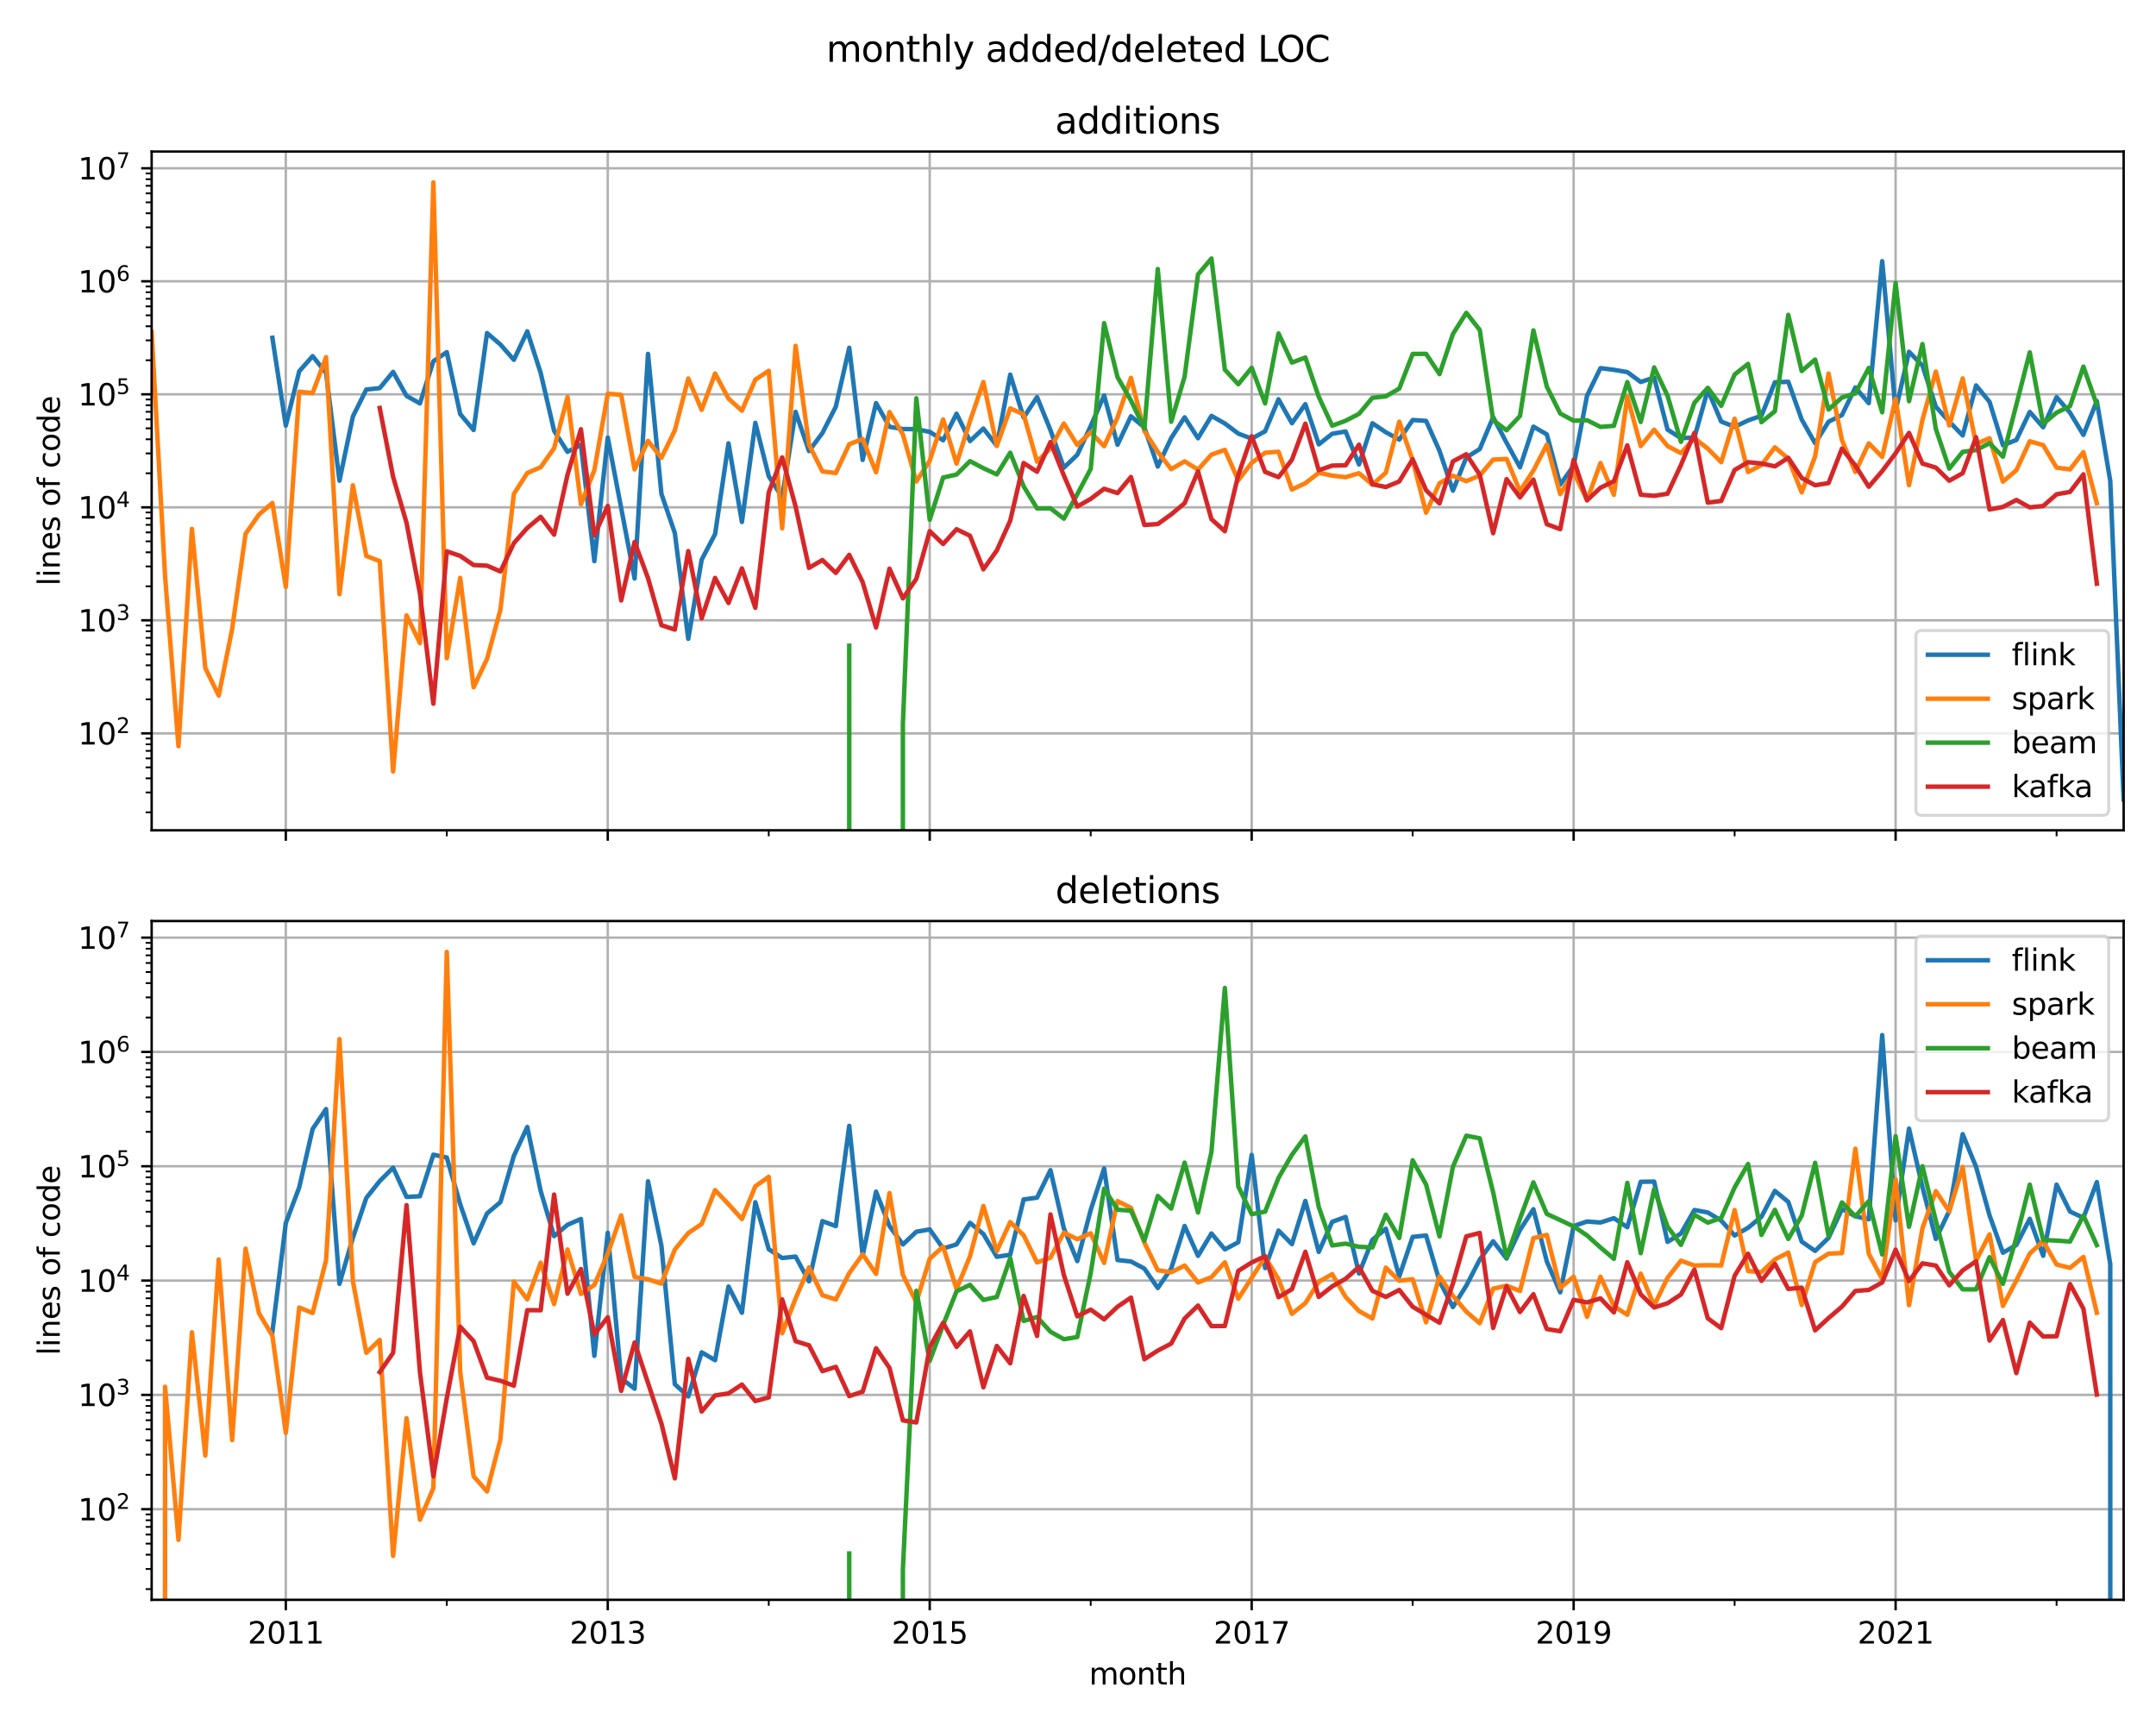 <?xml version="1.0" encoding="utf-8" standalone="no"?>
<!DOCTYPE svg PUBLIC "-//W3C//DTD SVG 1.1//EN"
  "http://www.w3.org/Graphics/SVG/1.1/DTD/svg11.dtd">
<svg xmlns:xlink="http://www.w3.org/1999/xlink" width="720pt" height="576pt" viewBox="0 0 720 576" xmlns="http://www.w3.org/2000/svg" version="1.1">
 <defs>
  <style type="text/css">*{stroke-linejoin: round; stroke-linecap: butt}</style>
 </defs>
 <g id="figure_1">
  <g id="patch_1">
   <path d="M 0 576 
L 720 576 
L 720 0 
L 0 0 
z
" style="fill: #ffffff"/>
  </g>
  <g id="axes_1">
   <g id="patch_2">
    <path d="M 50.645 277.25 
L 709.2 277.25 
L 709.2 50.6 
L 50.645 50.6 
z
" style="fill: #ffffff"/>
   </g>
   <g id="matplotlib.axis_1">
    <g id="xtick_1">
     <g id="line2d_1">
      <path d="M 95.445 277.25 
L 95.445 50.6 
" clip-path="url(#pf4b0c00bbe)" style="fill: none; stroke: #b0b0b0; stroke-width: 0.8; stroke-linecap: square"/>
     </g>
     <g id="line2d_2">
      <defs>
       <path id="m720a574ce9" d="M 0 0 
L 0 3.5 
" style="stroke: #000000; stroke-width: 0.8"/>
      </defs>
      <g>
       <use xlink:href="#m720a574ce9" x="95.445" y="277.25" style="stroke: #000000; stroke-width: 0.8"/>
      </g>
     </g>
    </g>
    <g id="xtick_2">
     <g id="line2d_3">
      <path d="M 202.964 277.25 
L 202.964 50.6 
" clip-path="url(#pf4b0c00bbe)" style="fill: none; stroke: #b0b0b0; stroke-width: 0.8; stroke-linecap: square"/>
     </g>
     <g id="line2d_4">
      <g>
       <use xlink:href="#m720a574ce9" x="202.964" y="277.25" style="stroke: #000000; stroke-width: 0.8"/>
      </g>
     </g>
    </g>
    <g id="xtick_3">
     <g id="line2d_5">
      <path d="M 310.483 277.25 
L 310.483 50.6 
" clip-path="url(#pf4b0c00bbe)" style="fill: none; stroke: #b0b0b0; stroke-width: 0.8; stroke-linecap: square"/>
     </g>
     <g id="line2d_6">
      <g>
       <use xlink:href="#m720a574ce9" x="310.483" y="277.25" style="stroke: #000000; stroke-width: 0.8"/>
      </g>
     </g>
    </g>
    <g id="xtick_4">
     <g id="line2d_7">
      <path d="M 418.002 277.25 
L 418.002 50.6 
" clip-path="url(#pf4b0c00bbe)" style="fill: none; stroke: #b0b0b0; stroke-width: 0.8; stroke-linecap: square"/>
     </g>
     <g id="line2d_8">
      <g>
       <use xlink:href="#m720a574ce9" x="418.002" y="277.25" style="stroke: #000000; stroke-width: 0.8"/>
      </g>
     </g>
    </g>
    <g id="xtick_5">
     <g id="line2d_9">
      <path d="M 525.521 277.25 
L 525.521 50.6 
" clip-path="url(#pf4b0c00bbe)" style="fill: none; stroke: #b0b0b0; stroke-width: 0.8; stroke-linecap: square"/>
     </g>
     <g id="line2d_10">
      <g>
       <use xlink:href="#m720a574ce9" x="525.521" y="277.25" style="stroke: #000000; stroke-width: 0.8"/>
      </g>
     </g>
    </g>
    <g id="xtick_6">
     <g id="line2d_11">
      <path d="M 633.041 277.25 
L 633.041 50.6 
" clip-path="url(#pf4b0c00bbe)" style="fill: none; stroke: #b0b0b0; stroke-width: 0.8; stroke-linecap: square"/>
     </g>
     <g id="line2d_12">
      <g>
       <use xlink:href="#m720a574ce9" x="633.041" y="277.25" style="stroke: #000000; stroke-width: 0.8"/>
      </g>
     </g>
    </g>
    <g id="xtick_7">
     <g id="line2d_13">
      <defs>
       <path id="m47f744d961" d="M 0 0 
L 0 2 
" style="stroke: #000000; stroke-width: 0.6"/>
      </defs>
      <g>
       <use xlink:href="#m47f744d961" x="149.204" y="277.25" style="stroke: #000000; stroke-width: 0.6"/>
      </g>
     </g>
    </g>
    <g id="xtick_8">
     <g id="line2d_14">
      <g>
       <use xlink:href="#m47f744d961" x="256.724" y="277.25" style="stroke: #000000; stroke-width: 0.6"/>
      </g>
     </g>
    </g>
    <g id="xtick_9">
     <g id="line2d_15">
      <g>
       <use xlink:href="#m47f744d961" x="364.243" y="277.25" style="stroke: #000000; stroke-width: 0.6"/>
      </g>
     </g>
    </g>
    <g id="xtick_10">
     <g id="line2d_16">
      <g>
       <use xlink:href="#m47f744d961" x="471.762" y="277.25" style="stroke: #000000; stroke-width: 0.6"/>
      </g>
     </g>
    </g>
    <g id="xtick_11">
     <g id="line2d_17">
      <g>
       <use xlink:href="#m47f744d961" x="579.281" y="277.25" style="stroke: #000000; stroke-width: 0.6"/>
      </g>
     </g>
    </g>
    <g id="xtick_12">
     <g id="line2d_18">
      <g>
       <use xlink:href="#m47f744d961" x="686.8" y="277.25" style="stroke: #000000; stroke-width: 0.6"/>
      </g>
     </g>
    </g>
   </g>
   <g id="matplotlib.axis_2">
    <g id="ytick_1">
     <g id="line2d_19">
      <path d="M 50.645 244.871 
L 709.2 244.871 
" clip-path="url(#pf4b0c00bbe)" style="fill: none; stroke: #b0b0b0; stroke-width: 0.8; stroke-linecap: square"/>
     </g>
     <g id="line2d_20">
      <defs>
       <path id="m2114fcd9ae" d="M 0 0 
L -3.5 0 
" style="stroke: #000000; stroke-width: 0.8"/>
      </defs>
      <g>
       <use xlink:href="#m2114fcd9ae" x="50.645" y="244.871" style="stroke: #000000; stroke-width: 0.8"/>
      </g>
     </g>
     <g id="text_1">
      <!-- $\mathdefault{10^{2}}$ -->
      <g transform="translate(26.045 248.67)scale(0.1 -0.1)">
       <defs>
        <path id="DejaVuSans-31" d="M 794 531 
L 1825 531 
L 1825 4091 
L 703 3866 
L 703 4441 
L 1819 4666 
L 2450 4666 
L 2450 531 
L 3481 531 
L 3481 0 
L 794 0 
L 794 531 
z
" transform="scale(0.016)"/>
        <path id="DejaVuSans-30" d="M 2034 4250 
Q 1547 4250 1301 3770 
Q 1056 3291 1056 2328 
Q 1056 1369 1301 889 
Q 1547 409 2034 409 
Q 2525 409 2770 889 
Q 3016 1369 3016 2328 
Q 3016 3291 2770 3770 
Q 2525 4250 2034 4250 
z
M 2034 4750 
Q 2819 4750 3233 4129 
Q 3647 3509 3647 2328 
Q 3647 1150 3233 529 
Q 2819 -91 2034 -91 
Q 1250 -91 836 529 
Q 422 1150 422 2328 
Q 422 3509 836 4129 
Q 1250 4750 2034 4750 
z
" transform="scale(0.016)"/>
        <path id="DejaVuSans-32" d="M 1228 531 
L 3431 531 
L 3431 0 
L 469 0 
L 469 531 
Q 828 903 1448 1529 
Q 2069 2156 2228 2338 
Q 2531 2678 2651 2914 
Q 2772 3150 2772 3378 
Q 2772 3750 2511 3984 
Q 2250 4219 1831 4219 
Q 1534 4219 1204 4116 
Q 875 4013 500 3803 
L 500 4441 
Q 881 4594 1212 4672 
Q 1544 4750 1819 4750 
Q 2544 4750 2975 4387 
Q 3406 4025 3406 3419 
Q 3406 3131 3298 2873 
Q 3191 2616 2906 2266 
Q 2828 2175 2409 1742 
Q 1991 1309 1228 531 
z
" transform="scale(0.016)"/>
       </defs>
       <use xlink:href="#DejaVuSans-31" transform="translate(0 0.766)"/>
       <use xlink:href="#DejaVuSans-30" transform="translate(63.623 0.766)"/>
       <use xlink:href="#DejaVuSans-32" transform="translate(128.203 39.047)scale(0.7)"/>
      </g>
     </g>
    </g>
    <g id="ytick_2">
     <g id="line2d_21">
      <path d="M 50.645 207.134 
L 709.2 207.134 
" clip-path="url(#pf4b0c00bbe)" style="fill: none; stroke: #b0b0b0; stroke-width: 0.8; stroke-linecap: square"/>
     </g>
     <g id="line2d_22">
      <g>
       <use xlink:href="#m2114fcd9ae" x="50.645" y="207.134" style="stroke: #000000; stroke-width: 0.8"/>
      </g>
     </g>
     <g id="text_2">
      <!-- $\mathdefault{10^{3}}$ -->
      <g transform="translate(26.045 210.934)scale(0.1 -0.1)">
       <defs>
        <path id="DejaVuSans-33" d="M 2597 2516 
Q 3050 2419 3304 2112 
Q 3559 1806 3559 1356 
Q 3559 666 3084 287 
Q 2609 -91 1734 -91 
Q 1441 -91 1130 -33 
Q 819 25 488 141 
L 488 750 
Q 750 597 1062 519 
Q 1375 441 1716 441 
Q 2309 441 2620 675 
Q 2931 909 2931 1356 
Q 2931 1769 2642 2001 
Q 2353 2234 1838 2234 
L 1294 2234 
L 1294 2753 
L 1863 2753 
Q 2328 2753 2575 2939 
Q 2822 3125 2822 3475 
Q 2822 3834 2567 4026 
Q 2313 4219 1838 4219 
Q 1578 4219 1281 4162 
Q 984 4106 628 3988 
L 628 4550 
Q 988 4650 1302 4700 
Q 1616 4750 1894 4750 
Q 2613 4750 3031 4423 
Q 3450 4097 3450 3541 
Q 3450 3153 3228 2886 
Q 3006 2619 2597 2516 
z
" transform="scale(0.016)"/>
       </defs>
       <use xlink:href="#DejaVuSans-31" transform="translate(0 0.766)"/>
       <use xlink:href="#DejaVuSans-30" transform="translate(63.623 0.766)"/>
       <use xlink:href="#DejaVuSans-33" transform="translate(128.203 39.047)scale(0.7)"/>
      </g>
     </g>
    </g>
    <g id="ytick_3">
     <g id="line2d_23">
      <path d="M 50.645 169.398 
L 709.2 169.398 
" clip-path="url(#pf4b0c00bbe)" style="fill: none; stroke: #b0b0b0; stroke-width: 0.8; stroke-linecap: square"/>
     </g>
     <g id="line2d_24">
      <g>
       <use xlink:href="#m2114fcd9ae" x="50.645" y="169.398" style="stroke: #000000; stroke-width: 0.8"/>
      </g>
     </g>
     <g id="text_3">
      <!-- $\mathdefault{10^{4}}$ -->
      <g transform="translate(26.045 173.197)scale(0.1 -0.1)">
       <defs>
        <path id="DejaVuSans-34" d="M 2419 4116 
L 825 1625 
L 2419 1625 
L 2419 4116 
z
M 2253 4666 
L 3047 4666 
L 3047 1625 
L 3713 1625 
L 3713 1100 
L 3047 1100 
L 3047 0 
L 2419 0 
L 2419 1100 
L 313 1100 
L 313 1709 
L 2253 4666 
z
" transform="scale(0.016)"/>
       </defs>
       <use xlink:href="#DejaVuSans-31" transform="translate(0 0.684)"/>
       <use xlink:href="#DejaVuSans-30" transform="translate(63.623 0.684)"/>
       <use xlink:href="#DejaVuSans-34" transform="translate(128.203 38.966)scale(0.7)"/>
      </g>
     </g>
    </g>
    <g id="ytick_4">
     <g id="line2d_25">
      <path d="M 50.645 131.662 
L 709.2 131.662 
" clip-path="url(#pf4b0c00bbe)" style="fill: none; stroke: #b0b0b0; stroke-width: 0.8; stroke-linecap: square"/>
     </g>
     <g id="line2d_26">
      <g>
       <use xlink:href="#m2114fcd9ae" x="50.645" y="131.662" style="stroke: #000000; stroke-width: 0.8"/>
      </g>
     </g>
     <g id="text_4">
      <!-- $\mathdefault{10^{5}}$ -->
      <g transform="translate(26.045 135.461)scale(0.1 -0.1)">
       <defs>
        <path id="DejaVuSans-35" d="M 691 4666 
L 3169 4666 
L 3169 4134 
L 1269 4134 
L 1269 2991 
Q 1406 3038 1543 3061 
Q 1681 3084 1819 3084 
Q 2600 3084 3056 2656 
Q 3513 2228 3513 1497 
Q 3513 744 3044 326 
Q 2575 -91 1722 -91 
Q 1428 -91 1123 -41 
Q 819 9 494 109 
L 494 744 
Q 775 591 1075 516 
Q 1375 441 1709 441 
Q 2250 441 2565 725 
Q 2881 1009 2881 1497 
Q 2881 1984 2565 2268 
Q 2250 2553 1709 2553 
Q 1456 2553 1204 2497 
Q 953 2441 691 2322 
L 691 4666 
z
" transform="scale(0.016)"/>
       </defs>
       <use xlink:href="#DejaVuSans-31" transform="translate(0 0.684)"/>
       <use xlink:href="#DejaVuSans-30" transform="translate(63.623 0.684)"/>
       <use xlink:href="#DejaVuSans-35" transform="translate(128.203 38.966)scale(0.7)"/>
      </g>
     </g>
    </g>
    <g id="ytick_5">
     <g id="line2d_27">
      <path d="M 50.645 93.925 
L 709.2 93.925 
" clip-path="url(#pf4b0c00bbe)" style="fill: none; stroke: #b0b0b0; stroke-width: 0.8; stroke-linecap: square"/>
     </g>
     <g id="line2d_28">
      <g>
       <use xlink:href="#m2114fcd9ae" x="50.645" y="93.925" style="stroke: #000000; stroke-width: 0.8"/>
      </g>
     </g>
     <g id="text_5">
      <!-- $\mathdefault{10^{6}}$ -->
      <g transform="translate(26.045 97.724)scale(0.1 -0.1)">
       <defs>
        <path id="DejaVuSans-36" d="M 2113 2584 
Q 1688 2584 1439 2293 
Q 1191 2003 1191 1497 
Q 1191 994 1439 701 
Q 1688 409 2113 409 
Q 2538 409 2786 701 
Q 3034 994 3034 1497 
Q 3034 2003 2786 2293 
Q 2538 2584 2113 2584 
z
M 3366 4563 
L 3366 3988 
Q 3128 4100 2886 4159 
Q 2644 4219 2406 4219 
Q 1781 4219 1451 3797 
Q 1122 3375 1075 2522 
Q 1259 2794 1537 2939 
Q 1816 3084 2150 3084 
Q 2853 3084 3261 2657 
Q 3669 2231 3669 1497 
Q 3669 778 3244 343 
Q 2819 -91 2113 -91 
Q 1303 -91 875 529 
Q 447 1150 447 2328 
Q 447 3434 972 4092 
Q 1497 4750 2381 4750 
Q 2619 4750 2861 4703 
Q 3103 4656 3366 4563 
z
" transform="scale(0.016)"/>
       </defs>
       <use xlink:href="#DejaVuSans-31" transform="translate(0 0.766)"/>
       <use xlink:href="#DejaVuSans-30" transform="translate(63.623 0.766)"/>
       <use xlink:href="#DejaVuSans-36" transform="translate(128.203 39.047)scale(0.7)"/>
      </g>
     </g>
    </g>
    <g id="ytick_6">
     <g id="line2d_29">
      <path d="M 50.645 56.189 
L 709.2 56.189 
" clip-path="url(#pf4b0c00bbe)" style="fill: none; stroke: #b0b0b0; stroke-width: 0.8; stroke-linecap: square"/>
     </g>
     <g id="line2d_30">
      <g>
       <use xlink:href="#m2114fcd9ae" x="50.645" y="56.189" style="stroke: #000000; stroke-width: 0.8"/>
      </g>
     </g>
     <g id="text_6">
      <!-- $\mathdefault{10^{7}}$ -->
      <g transform="translate(26.045 59.988)scale(0.1 -0.1)">
       <defs>
        <path id="DejaVuSans-37" d="M 525 4666 
L 3525 4666 
L 3525 4397 
L 1831 0 
L 1172 0 
L 2766 4134 
L 525 4134 
L 525 4666 
z
" transform="scale(0.016)"/>
       </defs>
       <use xlink:href="#DejaVuSans-31" transform="translate(0 0.684)"/>
       <use xlink:href="#DejaVuSans-30" transform="translate(63.623 0.684)"/>
       <use xlink:href="#DejaVuSans-37" transform="translate(128.203 38.966)scale(0.7)"/>
      </g>
     </g>
    </g>
    <g id="ytick_7">
     <g id="line2d_31">
      <defs>
       <path id="me84dd832b3" d="M 0 0 
L -2 0 
" style="stroke: #000000; stroke-width: 0.6"/>
      </defs>
      <g>
       <use xlink:href="#me84dd832b3" x="50.645" y="271.248" style="stroke: #000000; stroke-width: 0.6"/>
      </g>
     </g>
    </g>
    <g id="ytick_8">
     <g id="line2d_32">
      <g>
       <use xlink:href="#me84dd832b3" x="50.645" y="264.602" style="stroke: #000000; stroke-width: 0.6"/>
      </g>
     </g>
    </g>
    <g id="ytick_9">
     <g id="line2d_33">
      <g>
       <use xlink:href="#me84dd832b3" x="50.645" y="259.888" style="stroke: #000000; stroke-width: 0.6"/>
      </g>
     </g>
    </g>
    <g id="ytick_10">
     <g id="line2d_34">
      <g>
       <use xlink:href="#me84dd832b3" x="50.645" y="256.231" style="stroke: #000000; stroke-width: 0.6"/>
      </g>
     </g>
    </g>
    <g id="ytick_11">
     <g id="line2d_35">
      <g>
       <use xlink:href="#me84dd832b3" x="50.645" y="253.243" style="stroke: #000000; stroke-width: 0.6"/>
      </g>
     </g>
    </g>
    <g id="ytick_12">
     <g id="line2d_36">
      <g>
       <use xlink:href="#me84dd832b3" x="50.645" y="250.716" style="stroke: #000000; stroke-width: 0.6"/>
      </g>
     </g>
    </g>
    <g id="ytick_13">
     <g id="line2d_37">
      <g>
       <use xlink:href="#me84dd832b3" x="50.645" y="248.528" style="stroke: #000000; stroke-width: 0.6"/>
      </g>
     </g>
    </g>
    <g id="ytick_14">
     <g id="line2d_38">
      <g>
       <use xlink:href="#me84dd832b3" x="50.645" y="246.598" style="stroke: #000000; stroke-width: 0.6"/>
      </g>
     </g>
    </g>
    <g id="ytick_15">
     <g id="line2d_39">
      <g>
       <use xlink:href="#me84dd832b3" x="50.645" y="233.511" style="stroke: #000000; stroke-width: 0.6"/>
      </g>
     </g>
    </g>
    <g id="ytick_16">
     <g id="line2d_40">
      <g>
       <use xlink:href="#me84dd832b3" x="50.645" y="226.866" style="stroke: #000000; stroke-width: 0.6"/>
      </g>
     </g>
    </g>
    <g id="ytick_17">
     <g id="line2d_41">
      <g>
       <use xlink:href="#me84dd832b3" x="50.645" y="222.151" style="stroke: #000000; stroke-width: 0.6"/>
      </g>
     </g>
    </g>
    <g id="ytick_18">
     <g id="line2d_42">
      <g>
       <use xlink:href="#me84dd832b3" x="50.645" y="218.494" style="stroke: #000000; stroke-width: 0.6"/>
      </g>
     </g>
    </g>
    <g id="ytick_19">
     <g id="line2d_43">
      <g>
       <use xlink:href="#me84dd832b3" x="50.645" y="215.506" style="stroke: #000000; stroke-width: 0.6"/>
      </g>
     </g>
    </g>
    <g id="ytick_20">
     <g id="line2d_44">
      <g>
       <use xlink:href="#me84dd832b3" x="50.645" y="212.98" style="stroke: #000000; stroke-width: 0.6"/>
      </g>
     </g>
    </g>
    <g id="ytick_21">
     <g id="line2d_45">
      <g>
       <use xlink:href="#me84dd832b3" x="50.645" y="210.792" style="stroke: #000000; stroke-width: 0.6"/>
      </g>
     </g>
    </g>
    <g id="ytick_22">
     <g id="line2d_46">
      <g>
       <use xlink:href="#me84dd832b3" x="50.645" y="208.861" style="stroke: #000000; stroke-width: 0.6"/>
      </g>
     </g>
    </g>
    <g id="ytick_23">
     <g id="line2d_47">
      <g>
       <use xlink:href="#me84dd832b3" x="50.645" y="195.775" style="stroke: #000000; stroke-width: 0.6"/>
      </g>
     </g>
    </g>
    <g id="ytick_24">
     <g id="line2d_48">
      <g>
       <use xlink:href="#me84dd832b3" x="50.645" y="189.13" style="stroke: #000000; stroke-width: 0.6"/>
      </g>
     </g>
    </g>
    <g id="ytick_25">
     <g id="line2d_49">
      <g>
       <use xlink:href="#me84dd832b3" x="50.645" y="184.415" style="stroke: #000000; stroke-width: 0.6"/>
      </g>
     </g>
    </g>
    <g id="ytick_26">
     <g id="line2d_50">
      <g>
       <use xlink:href="#me84dd832b3" x="50.645" y="180.758" style="stroke: #000000; stroke-width: 0.6"/>
      </g>
     </g>
    </g>
    <g id="ytick_27">
     <g id="line2d_51">
      <g>
       <use xlink:href="#me84dd832b3" x="50.645" y="177.77" style="stroke: #000000; stroke-width: 0.6"/>
      </g>
     </g>
    </g>
    <g id="ytick_28">
     <g id="line2d_52">
      <g>
       <use xlink:href="#me84dd832b3" x="50.645" y="175.243" style="stroke: #000000; stroke-width: 0.6"/>
      </g>
     </g>
    </g>
    <g id="ytick_29">
     <g id="line2d_53">
      <g>
       <use xlink:href="#me84dd832b3" x="50.645" y="173.055" style="stroke: #000000; stroke-width: 0.6"/>
      </g>
     </g>
    </g>
    <g id="ytick_30">
     <g id="line2d_54">
      <g>
       <use xlink:href="#me84dd832b3" x="50.645" y="171.125" style="stroke: #000000; stroke-width: 0.6"/>
      </g>
     </g>
    </g>
    <g id="ytick_31">
     <g id="line2d_55">
      <g>
       <use xlink:href="#me84dd832b3" x="50.645" y="158.038" style="stroke: #000000; stroke-width: 0.6"/>
      </g>
     </g>
    </g>
    <g id="ytick_32">
     <g id="line2d_56">
      <g>
       <use xlink:href="#me84dd832b3" x="50.645" y="151.393" style="stroke: #000000; stroke-width: 0.6"/>
      </g>
     </g>
    </g>
    <g id="ytick_33">
     <g id="line2d_57">
      <g>
       <use xlink:href="#me84dd832b3" x="50.645" y="146.678" style="stroke: #000000; stroke-width: 0.6"/>
      </g>
     </g>
    </g>
    <g id="ytick_34">
     <g id="line2d_58">
      <g>
       <use xlink:href="#me84dd832b3" x="50.645" y="143.021" style="stroke: #000000; stroke-width: 0.6"/>
      </g>
     </g>
    </g>
    <g id="ytick_35">
     <g id="line2d_59">
      <g>
       <use xlink:href="#me84dd832b3" x="50.645" y="140.033" style="stroke: #000000; stroke-width: 0.6"/>
      </g>
     </g>
    </g>
    <g id="ytick_36">
     <g id="line2d_60">
      <g>
       <use xlink:href="#me84dd832b3" x="50.645" y="137.507" style="stroke: #000000; stroke-width: 0.6"/>
      </g>
     </g>
    </g>
    <g id="ytick_37">
     <g id="line2d_61">
      <g>
       <use xlink:href="#me84dd832b3" x="50.645" y="135.319" style="stroke: #000000; stroke-width: 0.6"/>
      </g>
     </g>
    </g>
    <g id="ytick_38">
     <g id="line2d_62">
      <g>
       <use xlink:href="#me84dd832b3" x="50.645" y="133.388" style="stroke: #000000; stroke-width: 0.6"/>
      </g>
     </g>
    </g>
    <g id="ytick_39">
     <g id="line2d_63">
      <g>
       <use xlink:href="#me84dd832b3" x="50.645" y="120.302" style="stroke: #000000; stroke-width: 0.6"/>
      </g>
     </g>
    </g>
    <g id="ytick_40">
     <g id="line2d_64">
      <g>
       <use xlink:href="#me84dd832b3" x="50.645" y="113.657" style="stroke: #000000; stroke-width: 0.6"/>
      </g>
     </g>
    </g>
    <g id="ytick_41">
     <g id="line2d_65">
      <g>
       <use xlink:href="#me84dd832b3" x="50.645" y="108.942" style="stroke: #000000; stroke-width: 0.6"/>
      </g>
     </g>
    </g>
    <g id="ytick_42">
     <g id="line2d_66">
      <g>
       <use xlink:href="#me84dd832b3" x="50.645" y="105.285" style="stroke: #000000; stroke-width: 0.6"/>
      </g>
     </g>
    </g>
    <g id="ytick_43">
     <g id="line2d_67">
      <g>
       <use xlink:href="#me84dd832b3" x="50.645" y="102.297" style="stroke: #000000; stroke-width: 0.6"/>
      </g>
     </g>
    </g>
    <g id="ytick_44">
     <g id="line2d_68">
      <g>
       <use xlink:href="#me84dd832b3" x="50.645" y="99.771" style="stroke: #000000; stroke-width: 0.6"/>
      </g>
     </g>
    </g>
    <g id="ytick_45">
     <g id="line2d_69">
      <g>
       <use xlink:href="#me84dd832b3" x="50.645" y="97.582" style="stroke: #000000; stroke-width: 0.6"/>
      </g>
     </g>
    </g>
    <g id="ytick_46">
     <g id="line2d_70">
      <g>
       <use xlink:href="#me84dd832b3" x="50.645" y="95.652" style="stroke: #000000; stroke-width: 0.6"/>
      </g>
     </g>
    </g>
    <g id="ytick_47">
     <g id="line2d_71">
      <g>
       <use xlink:href="#me84dd832b3" x="50.645" y="82.565" style="stroke: #000000; stroke-width: 0.6"/>
      </g>
     </g>
    </g>
    <g id="ytick_48">
     <g id="line2d_72">
      <g>
       <use xlink:href="#me84dd832b3" x="50.645" y="75.92" style="stroke: #000000; stroke-width: 0.6"/>
      </g>
     </g>
    </g>
    <g id="ytick_49">
     <g id="line2d_73">
      <g>
       <use xlink:href="#me84dd832b3" x="50.645" y="71.206" style="stroke: #000000; stroke-width: 0.6"/>
      </g>
     </g>
    </g>
    <g id="ytick_50">
     <g id="line2d_74">
      <g>
       <use xlink:href="#me84dd832b3" x="50.645" y="67.549" style="stroke: #000000; stroke-width: 0.6"/>
      </g>
     </g>
    </g>
    <g id="ytick_51">
     <g id="line2d_75">
      <g>
       <use xlink:href="#me84dd832b3" x="50.645" y="64.56" style="stroke: #000000; stroke-width: 0.6"/>
      </g>
     </g>
    </g>
    <g id="ytick_52">
     <g id="line2d_76">
      <g>
       <use xlink:href="#me84dd832b3" x="50.645" y="62.034" style="stroke: #000000; stroke-width: 0.6"/>
      </g>
     </g>
    </g>
    <g id="ytick_53">
     <g id="line2d_77">
      <g>
       <use xlink:href="#me84dd832b3" x="50.645" y="59.846" style="stroke: #000000; stroke-width: 0.6"/>
      </g>
     </g>
    </g>
    <g id="ytick_54">
     <g id="line2d_78">
      <g>
       <use xlink:href="#me84dd832b3" x="50.645" y="57.915" style="stroke: #000000; stroke-width: 0.6"/>
      </g>
     </g>
    </g>
    <g id="text_7">
     <!-- lines of code -->
     <g transform="translate(19.966 195.61)rotate(-90)scale(0.1 -0.1)">
      <defs>
       <path id="DejaVuSans-6c" d="M 603 4863 
L 1178 4863 
L 1178 0 
L 603 0 
L 603 4863 
z
" transform="scale(0.016)"/>
       <path id="DejaVuSans-69" d="M 603 3500 
L 1178 3500 
L 1178 0 
L 603 0 
L 603 3500 
z
M 603 4863 
L 1178 4863 
L 1178 4134 
L 603 4134 
L 603 4863 
z
" transform="scale(0.016)"/>
       <path id="DejaVuSans-6e" d="M 3513 2113 
L 3513 0 
L 2938 0 
L 2938 2094 
Q 2938 2591 2744 2837 
Q 2550 3084 2163 3084 
Q 1697 3084 1428 2787 
Q 1159 2491 1159 1978 
L 1159 0 
L 581 0 
L 581 3500 
L 1159 3500 
L 1159 2956 
Q 1366 3272 1645 3428 
Q 1925 3584 2291 3584 
Q 2894 3584 3203 3211 
Q 3513 2838 3513 2113 
z
" transform="scale(0.016)"/>
       <path id="DejaVuSans-65" d="M 3597 1894 
L 3597 1613 
L 953 1613 
Q 991 1019 1311 708 
Q 1631 397 2203 397 
Q 2534 397 2845 478 
Q 3156 559 3463 722 
L 3463 178 
Q 3153 47 2828 -22 
Q 2503 -91 2169 -91 
Q 1331 -91 842 396 
Q 353 884 353 1716 
Q 353 2575 817 3079 
Q 1281 3584 2069 3584 
Q 2775 3584 3186 3129 
Q 3597 2675 3597 1894 
z
M 3022 2063 
Q 3016 2534 2758 2815 
Q 2500 3097 2075 3097 
Q 1594 3097 1305 2825 
Q 1016 2553 972 2059 
L 3022 2063 
z
" transform="scale(0.016)"/>
       <path id="DejaVuSans-73" d="M 2834 3397 
L 2834 2853 
Q 2591 2978 2328 3040 
Q 2066 3103 1784 3103 
Q 1356 3103 1142 2972 
Q 928 2841 928 2578 
Q 928 2378 1081 2264 
Q 1234 2150 1697 2047 
L 1894 2003 
Q 2506 1872 2764 1633 
Q 3022 1394 3022 966 
Q 3022 478 2636 193 
Q 2250 -91 1575 -91 
Q 1294 -91 989 -36 
Q 684 19 347 128 
L 347 722 
Q 666 556 975 473 
Q 1284 391 1588 391 
Q 1994 391 2212 530 
Q 2431 669 2431 922 
Q 2431 1156 2273 1281 
Q 2116 1406 1581 1522 
L 1381 1569 
Q 847 1681 609 1914 
Q 372 2147 372 2553 
Q 372 3047 722 3315 
Q 1072 3584 1716 3584 
Q 2034 3584 2315 3537 
Q 2597 3491 2834 3397 
z
" transform="scale(0.016)"/>
       <path id="DejaVuSans-20" transform="scale(0.016)"/>
       <path id="DejaVuSans-6f" d="M 1959 3097 
Q 1497 3097 1228 2736 
Q 959 2375 959 1747 
Q 959 1119 1226 758 
Q 1494 397 1959 397 
Q 2419 397 2687 759 
Q 2956 1122 2956 1747 
Q 2956 2369 2687 2733 
Q 2419 3097 1959 3097 
z
M 1959 3584 
Q 2709 3584 3137 3096 
Q 3566 2609 3566 1747 
Q 3566 888 3137 398 
Q 2709 -91 1959 -91 
Q 1206 -91 779 398 
Q 353 888 353 1747 
Q 353 2609 779 3096 
Q 1206 3584 1959 3584 
z
" transform="scale(0.016)"/>
       <path id="DejaVuSans-66" d="M 2375 4863 
L 2375 4384 
L 1825 4384 
Q 1516 4384 1395 4259 
Q 1275 4134 1275 3809 
L 1275 3500 
L 2222 3500 
L 2222 3053 
L 1275 3053 
L 1275 0 
L 697 0 
L 697 3053 
L 147 3053 
L 147 3500 
L 697 3500 
L 697 3744 
Q 697 4328 969 4595 
Q 1241 4863 1831 4863 
L 2375 4863 
z
" transform="scale(0.016)"/>
       <path id="DejaVuSans-63" d="M 3122 3366 
L 3122 2828 
Q 2878 2963 2633 3030 
Q 2388 3097 2138 3097 
Q 1578 3097 1268 2742 
Q 959 2388 959 1747 
Q 959 1106 1268 751 
Q 1578 397 2138 397 
Q 2388 397 2633 464 
Q 2878 531 3122 666 
L 3122 134 
Q 2881 22 2623 -34 
Q 2366 -91 2075 -91 
Q 1284 -91 818 406 
Q 353 903 353 1747 
Q 353 2603 823 3093 
Q 1294 3584 2113 3584 
Q 2378 3584 2631 3529 
Q 2884 3475 3122 3366 
z
" transform="scale(0.016)"/>
       <path id="DejaVuSans-64" d="M 2906 2969 
L 2906 4863 
L 3481 4863 
L 3481 0 
L 2906 0 
L 2906 525 
Q 2725 213 2448 61 
Q 2172 -91 1784 -91 
Q 1150 -91 751 415 
Q 353 922 353 1747 
Q 353 2572 751 3078 
Q 1150 3584 1784 3584 
Q 2172 3584 2448 3432 
Q 2725 3281 2906 2969 
z
M 947 1747 
Q 947 1113 1208 752 
Q 1469 391 1925 391 
Q 2381 391 2643 752 
Q 2906 1113 2906 1747 
Q 2906 2381 2643 2742 
Q 2381 3103 1925 3103 
Q 1469 3103 1208 2742 
Q 947 2381 947 1747 
z
" transform="scale(0.016)"/>
      </defs>
      <use xlink:href="#DejaVuSans-6c"/>
      <use xlink:href="#DejaVuSans-69" x="27.783"/>
      <use xlink:href="#DejaVuSans-6e" x="55.566"/>
      <use xlink:href="#DejaVuSans-65" x="118.945"/>
      <use xlink:href="#DejaVuSans-73" x="180.469"/>
      <use xlink:href="#DejaVuSans-20" x="232.568"/>
      <use xlink:href="#DejaVuSans-6f" x="264.355"/>
      <use xlink:href="#DejaVuSans-66" x="325.537"/>
      <use xlink:href="#DejaVuSans-20" x="360.742"/>
      <use xlink:href="#DejaVuSans-63" x="392.529"/>
      <use xlink:href="#DejaVuSans-6f" x="447.51"/>
      <use xlink:href="#DejaVuSans-64" x="508.691"/>
      <use xlink:href="#DejaVuSans-65" x="572.168"/>
     </g>
    </g>
   </g>
   <g id="line2d_79">
    <path d="M 90.965 112.798 
L 95.445 142.105 
L 99.925 123.965 
L 104.405 118.923 
L 108.885 124.48 
L 113.365 160.521 
L 117.845 139.077 
L 122.325 130.072 
L 126.805 129.599 
L 131.285 124.185 
L 135.765 132.199 
L 140.245 134.696 
L 144.724 120.624 
L 149.204 117.589 
L 153.684 138.251 
L 158.164 143.59 
L 162.644 111.223 
L 167.124 115.04 
L 171.604 120.145 
L 176.084 110.651 
L 180.564 124.535 
L 185.044 143.838 
L 189.524 150.876 
L 194.004 148.496 
L 198.484 187.375 
L 202.964 146.13 
L 211.924 193.167 
L 216.404 118.168 
L 220.884 164.935 
L 225.364 177.987 
L 229.844 213.311 
L 234.324 186.872 
L 238.804 178.348 
L 243.284 148.036 
L 247.764 174.3 
L 252.244 141.19 
L 256.724 159.017 
L 261.204 166.076 
L 265.684 137.522 
L 270.163 150.612 
L 274.643 144.591 
L 279.123 135.787 
L 283.603 116.131 
L 288.083 153.572 
L 292.563 134.609 
L 297.043 142.516 
L 301.523 143.265 
L 306.003 143.311 
L 310.483 144.221 
L 314.963 147.012 
L 319.443 138.136 
L 323.923 147.289 
L 328.403 143.099 
L 332.883 148.81 
L 337.363 125.108 
L 341.843 139.427 
L 346.323 132.595 
L 350.803 143.626 
L 355.283 156.154 
L 359.763 151.866 
L 364.243 142.263 
L 368.723 132.048 
L 373.203 148.507 
L 377.683 138.995 
L 382.163 142.714 
L 386.643 155.783 
L 391.123 146.26 
L 395.602 139.349 
L 400.082 146.333 
L 404.562 138.874 
L 409.042 141.4 
L 413.522 144.772 
L 418.002 146.476 
L 422.482 144.014 
L 426.962 133.327 
L 431.442 141.327 
L 435.922 134.954 
L 440.402 148.386 
L 444.882 144.849 
L 449.362 144.077 
L 453.842 155.09 
L 458.322 141.332 
L 462.802 144.328 
L 467.282 146.784 
L 471.762 140.244 
L 476.242 140.536 
L 480.722 150.525 
L 485.202 163.837 
L 489.682 152.766 
L 494.162 149.946 
L 498.642 139.288 
L 503.122 147.861 
L 507.602 156.024 
L 512.082 142.461 
L 516.562 145.05 
L 521.041 161.796 
L 525.521 155.538 
L 530.001 132.107 
L 534.481 122.922 
L 538.961 123.489 
L 543.441 124.244 
L 547.921 127.548 
L 552.401 126.076 
L 556.881 143.446 
L 561.361 146.295 
L 565.841 146.11 
L 570.321 130.218 
L 574.801 140.763 
L 579.281 142.527 
L 583.761 140.395 
L 588.241 138.827 
L 592.721 127.663 
L 597.201 127.481 
L 601.681 140.078 
L 606.161 148.005 
L 610.641 140.814 
L 615.121 138.604 
L 619.601 129.376 
L 624.081 134.614 
L 628.561 87.225 
L 633.041 137.164 
L 637.521 117.48 
L 642.001 122.044 
L 646.48 135.818 
L 650.96 140.776 
L 655.44 145.41 
L 659.92 128.705 
L 664.4 134.168 
L 668.88 148.666 
L 673.36 146.921 
L 677.84 137.553 
L 682.32 142.663 
L 686.8 132.618 
L 691.28 137.781 
L 695.76 145.212 
L 700.24 133.913 
L 704.72 160.558 
L 709.2 266.948 
L 709.2 266.948 
" clip-path="url(#pf4b0c00bbe)" style="fill: none; stroke: #1f77b4; stroke-width: 1.5; stroke-linecap: square"/>
   </g>
   <g id="line2d_80">
    <path d="M 50.645 110.904 
L 55.125 192.395 
L 59.605 249.154 
L 64.085 176.613 
L 68.565 223.078 
L 73.045 232.25 
L 77.525 210.07 
L 82.005 178.266 
L 86.485 171.805 
L 90.965 167.947 
L 95.445 195.989 
L 99.925 130.805 
L 104.405 131.249 
L 108.885 119.268 
L 113.365 198.409 
L 117.845 162.039 
L 122.325 185.639 
L 126.805 187.38 
L 131.285 257.597 
L 135.765 205.498 
L 140.245 214.759 
L 144.724 60.902 
L 149.204 219.79 
L 153.684 192.972 
L 158.164 229.465 
L 162.644 220.04 
L 167.124 203.569 
L 171.604 164.958 
L 176.084 157.948 
L 180.564 156.011 
L 185.044 149.663 
L 189.524 132.541 
L 194.004 168.388 
L 198.484 157.022 
L 202.964 131.469 
L 207.444 131.842 
L 211.924 156.737 
L 216.404 147.214 
L 220.884 152.854 
L 225.364 143.705 
L 229.844 126.384 
L 234.324 136.849 
L 238.804 124.736 
L 243.284 133.108 
L 247.764 137.13 
L 252.244 126.756 
L 256.724 123.829 
L 261.204 176.438 
L 265.684 115.473 
L 270.163 148.452 
L 274.643 157.416 
L 279.123 157.948 
L 283.603 148.33 
L 288.083 146.595 
L 292.563 157.679 
L 297.043 137.588 
L 301.523 145.061 
L 306.003 160.775 
L 310.483 153.857 
L 314.963 140.067 
L 319.443 154.812 
L 323.923 140.645 
L 328.403 127.555 
L 332.883 148.882 
L 337.363 136.369 
L 341.843 138.36 
L 346.323 154.16 
L 350.803 149.735 
L 355.283 141.428 
L 359.763 148.577 
L 364.243 144.348 
L 368.723 148.992 
L 373.203 139.396 
L 377.683 126.157 
L 382.163 143.9 
L 386.643 150.857 
L 391.123 156.667 
L 395.602 154.056 
L 400.082 156.815 
L 404.562 151.81 
L 409.042 150.209 
L 413.522 160.379 
L 418.002 154.572 
L 422.482 151.179 
L 426.962 150.83 
L 431.442 163.457 
L 435.922 161.348 
L 440.402 157.886 
L 444.882 158.807 
L 449.362 159.337 
L 453.842 158.019 
L 458.322 161.832 
L 462.802 157.848 
L 467.282 140.807 
L 471.762 153.677 
L 476.242 171.201 
L 480.722 161.346 
L 485.202 158.857 
L 489.682 160.666 
L 494.162 158.771 
L 498.642 153.473 
L 503.122 153.242 
L 507.602 164.011 
L 512.082 157.129 
L 516.562 148.475 
L 521.041 165 
L 525.521 157.689 
L 530.001 167.031 
L 534.481 154.618 
L 538.961 165.243 
L 543.441 132.405 
L 547.921 148.951 
L 552.401 143.48 
L 556.881 148.937 
L 561.361 151.297 
L 565.841 146.321 
L 570.321 149.796 
L 574.801 154.327 
L 579.281 139.814 
L 583.761 157.626 
L 588.241 155.297 
L 592.721 149.364 
L 597.201 153.152 
L 601.681 164.415 
L 606.161 152.382 
L 610.641 124.731 
L 615.121 146.957 
L 619.601 157.591 
L 624.081 148.042 
L 628.561 152.59 
L 633.041 133.115 
L 637.521 162.011 
L 642.001 140.227 
L 646.48 124.074 
L 650.96 142.07 
L 655.44 126.369 
L 659.92 148.245 
L 664.4 146.335 
L 668.88 160.818 
L 673.36 157.035 
L 677.84 147.353 
L 682.32 148.627 
L 686.8 156.151 
L 691.28 156.745 
L 695.76 150.981 
L 700.24 168.029 
L 700.24 168.029 
" clip-path="url(#pf4b0c00bbe)" style="fill: none; stroke: #ff7f0e; stroke-width: 1.5; stroke-linecap: square"/>
   </g>
   <g id="line2d_81">
    <path d="M 283.603 215.616 
L 283.646 577 
M 301.484 577 
L 301.523 241.612 
L 306.003 132.995 
L 310.483 173.563 
L 314.963 159.46 
L 319.443 158.454 
L 323.923 153.991 
L 328.403 156.337 
L 332.883 158.414 
L 337.363 151.166 
L 341.843 162.386 
L 346.323 169.749 
L 350.803 169.734 
L 355.283 173.187 
L 359.763 165.024 
L 364.243 156.576 
L 368.723 107.896 
L 373.203 125.963 
L 377.683 133.732 
L 382.163 143.081 
L 386.643 89.837 
L 391.123 140.832 
L 395.602 125.763 
L 400.082 91.648 
L 404.562 86.32 
L 409.042 123.443 
L 413.522 128.301 
L 418.002 122.806 
L 422.482 134.712 
L 426.962 111.342 
L 431.442 121.071 
L 435.922 119.376 
L 440.402 132.493 
L 444.882 142.141 
L 449.362 140.496 
L 453.842 138.184 
L 458.322 132.826 
L 462.802 132.346 
L 467.282 129.765 
L 471.762 118.18 
L 476.242 118.153 
L 480.722 124.924 
L 485.202 111.527 
L 489.682 104.463 
L 494.162 110.173 
L 498.642 140.331 
L 503.122 143.668 
L 507.602 138.901 
L 512.082 110.323 
L 516.562 129.091 
L 521.041 138.068 
L 525.521 140.476 
L 530.001 140.319 
L 534.481 142.554 
L 538.961 142.19 
L 543.441 127.583 
L 547.921 140.891 
L 552.401 122.691 
L 556.881 132.155 
L 561.361 147.527 
L 565.841 134.512 
L 570.321 129.5 
L 574.801 135.516 
L 579.281 125.054 
L 583.761 121.504 
L 588.241 140.96 
L 592.721 137.319 
L 597.201 105.138 
L 601.681 123.891 
L 606.161 120.062 
L 610.641 136.742 
L 615.121 132.74 
L 619.601 131.354 
L 624.081 122.853 
L 628.561 137.663 
L 633.041 94.48 
L 637.521 133.956 
L 642.001 114.878 
L 646.48 143.246 
L 650.96 156.482 
L 655.44 150.869 
L 659.92 150.307 
L 664.4 147.98 
L 668.88 152.499 
L 673.36 135.156 
L 677.84 117.656 
L 682.32 141.536 
L 686.8 137.777 
L 691.28 135.633 
L 695.76 122.412 
L 700.24 135.187 
" clip-path="url(#pf4b0c00bbe)" style="fill: none; stroke: #2ca02c; stroke-width: 1.5; stroke-linecap: square"/>
   </g>
   <g id="line2d_82">
    <path d="M 126.805 136.23 
L 131.285 159.238 
L 135.765 174.58 
L 140.245 198.18 
L 144.724 234.967 
L 149.204 184.094 
L 153.684 185.622 
L 158.164 188.677 
L 162.644 188.886 
L 167.124 190.808 
L 171.604 181.366 
L 176.084 176.3 
L 180.564 172.563 
L 185.044 178.53 
L 189.524 158.542 
L 194.004 143.326 
L 198.484 178.717 
L 202.964 168.941 
L 207.444 200.5 
L 211.924 180.976 
L 216.404 193.027 
L 220.884 208.752 
L 225.364 210.228 
L 229.844 184.022 
L 234.324 206.492 
L 238.804 192.979 
L 243.284 201.353 
L 247.764 189.787 
L 252.244 202.949 
L 256.724 164.386 
L 261.204 152.74 
L 265.684 169.114 
L 270.163 189.612 
L 274.643 187.006 
L 279.123 191.293 
L 283.603 185.273 
L 288.083 194.385 
L 292.563 209.53 
L 297.043 189.896 
L 301.523 199.815 
L 306.003 193.286 
L 310.483 177.36 
L 314.963 181.643 
L 319.443 176.717 
L 323.923 178.895 
L 328.403 190.109 
L 332.883 183.812 
L 337.363 173.878 
L 341.843 154.605 
L 346.323 157.529 
L 350.803 147.583 
L 355.283 158.779 
L 359.763 169.131 
L 364.243 166.584 
L 368.723 163.204 
L 373.203 164.642 
L 377.683 159.277 
L 382.163 175.293 
L 386.643 174.986 
L 391.123 171.76 
L 395.602 168.038 
L 400.082 157.385 
L 404.562 173.346 
L 409.042 177.389 
L 413.522 158.631 
L 418.002 145.678 
L 422.482 157.571 
L 426.962 159.325 
L 431.442 153.52 
L 435.922 141.457 
L 440.402 157.034 
L 444.882 155.472 
L 449.362 155.366 
L 453.842 148.46 
L 458.322 161.713 
L 462.802 162.627 
L 467.282 160.762 
L 471.762 153.361 
L 476.242 163.697 
L 480.722 168.091 
L 485.202 154.064 
L 489.682 151.677 
L 494.162 158.512 
L 498.642 178.048 
L 503.122 159.978 
L 507.602 166.083 
L 512.082 160.142 
L 516.562 175.034 
L 521.041 176.689 
L 525.521 153.516 
L 530.001 167.053 
L 534.481 162.865 
L 538.961 160.703 
L 543.441 148.713 
L 547.921 165.185 
L 552.401 165.57 
L 556.881 164.86 
L 561.361 155.263 
L 565.841 144.557 
L 570.321 167.833 
L 574.801 167.277 
L 579.281 156.919 
L 583.761 154.341 
L 588.241 154.762 
L 592.721 155.718 
L 597.201 152.869 
L 601.681 159.595 
L 606.161 162.032 
L 610.641 161.313 
L 615.121 149.795 
L 619.601 155.451 
L 624.081 162.529 
L 628.561 157.307 
L 633.041 151.361 
L 637.521 144.557 
L 642.001 154.779 
L 646.48 156.136 
L 650.96 160.513 
L 655.44 158.005 
L 659.92 146.015 
L 664.4 170.129 
L 668.88 169.279 
L 673.36 166.949 
L 677.84 169.418 
L 682.32 168.965 
L 686.8 165.053 
L 691.28 164.252 
L 695.76 158.388 
L 700.24 194.889 
L 700.24 194.889 
" clip-path="url(#pf4b0c00bbe)" style="fill: none; stroke: #d62728; stroke-width: 1.5; stroke-linecap: square"/>
   </g>
   <g id="patch_3">
    <path d="M 50.645 277.25 
L 50.645 50.6 
" style="fill: none; stroke: #000000; stroke-width: 0.8; stroke-linejoin: miter; stroke-linecap: square"/>
   </g>
   <g id="patch_4">
    <path d="M 709.2 277.25 
L 709.2 50.6 
" style="fill: none; stroke: #000000; stroke-width: 0.8; stroke-linejoin: miter; stroke-linecap: square"/>
   </g>
   <g id="patch_5">
    <path d="M 50.645 277.25 
L 709.2 277.25 
" style="fill: none; stroke: #000000; stroke-width: 0.8; stroke-linejoin: miter; stroke-linecap: square"/>
   </g>
   <g id="patch_6">
    <path d="M 50.645 50.6 
L 709.2 50.6 
" style="fill: none; stroke: #000000; stroke-width: 0.8; stroke-linejoin: miter; stroke-linecap: square"/>
   </g>
   <g id="text_8">
    <!-- additions -->
    <g transform="translate(352.342 44.6)scale(0.12 -0.12)">
     <defs>
      <path id="DejaVuSans-61" d="M 2194 1759 
Q 1497 1759 1228 1600 
Q 959 1441 959 1056 
Q 959 750 1161 570 
Q 1363 391 1709 391 
Q 2188 391 2477 730 
Q 2766 1069 2766 1631 
L 2766 1759 
L 2194 1759 
z
M 3341 1997 
L 3341 0 
L 2766 0 
L 2766 531 
Q 2569 213 2275 61 
Q 1981 -91 1556 -91 
Q 1019 -91 701 211 
Q 384 513 384 1019 
Q 384 1609 779 1909 
Q 1175 2209 1959 2209 
L 2766 2209 
L 2766 2266 
Q 2766 2663 2505 2880 
Q 2244 3097 1772 3097 
Q 1472 3097 1187 3025 
Q 903 2953 641 2809 
L 641 3341 
Q 956 3463 1253 3523 
Q 1550 3584 1831 3584 
Q 2591 3584 2966 3190 
Q 3341 2797 3341 1997 
z
" transform="scale(0.016)"/>
      <path id="DejaVuSans-74" d="M 1172 4494 
L 1172 3500 
L 2356 3500 
L 2356 3053 
L 1172 3053 
L 1172 1153 
Q 1172 725 1289 603 
Q 1406 481 1766 481 
L 2356 481 
L 2356 0 
L 1766 0 
Q 1100 0 847 248 
Q 594 497 594 1153 
L 594 3053 
L 172 3053 
L 172 3500 
L 594 3500 
L 594 4494 
L 1172 4494 
z
" transform="scale(0.016)"/>
     </defs>
     <use xlink:href="#DejaVuSans-61"/>
     <use xlink:href="#DejaVuSans-64" x="61.279"/>
     <use xlink:href="#DejaVuSans-64" x="124.756"/>
     <use xlink:href="#DejaVuSans-69" x="188.232"/>
     <use xlink:href="#DejaVuSans-74" x="216.016"/>
     <use xlink:href="#DejaVuSans-69" x="255.225"/>
     <use xlink:href="#DejaVuSans-6f" x="283.008"/>
     <use xlink:href="#DejaVuSans-6e" x="344.189"/>
     <use xlink:href="#DejaVuSans-73" x="407.568"/>
    </g>
   </g>
   <g id="legend_1">
    <g id="patch_7">
     <path d="M 641.83 272.25 
L 702.2 272.25 
Q 704.2 272.25 704.2 270.25 
L 704.2 212.537 
Q 704.2 210.537 702.2 210.537 
L 641.83 210.537 
Q 639.83 210.537 639.83 212.537 
L 639.83 270.25 
Q 639.83 272.25 641.83 272.25 
z
" style="fill: #ffffff; opacity: 0.8; stroke: #cccccc; stroke-linejoin: miter"/>
    </g>
    <g id="line2d_83">
     <path d="M 643.83 218.636 
L 653.83 218.636 
L 663.83 218.636 
" style="fill: none; stroke: #1f77b4; stroke-width: 1.5; stroke-linecap: square"/>
    </g>
    <g id="text_9">
     <!-- flink -->
     <g transform="translate(671.83 222.136)scale(0.1 -0.1)">
      <defs>
       <path id="DejaVuSans-6b" d="M 581 4863 
L 1159 4863 
L 1159 1991 
L 2875 3500 
L 3609 3500 
L 1753 1863 
L 3688 0 
L 2938 0 
L 1159 1709 
L 1159 0 
L 581 0 
L 581 4863 
z
" transform="scale(0.016)"/>
      </defs>
      <use xlink:href="#DejaVuSans-66"/>
      <use xlink:href="#DejaVuSans-6c" x="35.205"/>
      <use xlink:href="#DejaVuSans-69" x="62.988"/>
      <use xlink:href="#DejaVuSans-6e" x="90.771"/>
      <use xlink:href="#DejaVuSans-6b" x="154.15"/>
     </g>
    </g>
    <g id="line2d_84">
     <path d="M 643.83 233.314 
L 653.83 233.314 
L 663.83 233.314 
" style="fill: none; stroke: #ff7f0e; stroke-width: 1.5; stroke-linecap: square"/>
    </g>
    <g id="text_10">
     <!-- spark -->
     <g transform="translate(671.83 236.814)scale(0.1 -0.1)">
      <defs>
       <path id="DejaVuSans-70" d="M 1159 525 
L 1159 -1331 
L 581 -1331 
L 581 3500 
L 1159 3500 
L 1159 2969 
Q 1341 3281 1617 3432 
Q 1894 3584 2278 3584 
Q 2916 3584 3314 3078 
Q 3713 2572 3713 1747 
Q 3713 922 3314 415 
Q 2916 -91 2278 -91 
Q 1894 -91 1617 61 
Q 1341 213 1159 525 
z
M 3116 1747 
Q 3116 2381 2855 2742 
Q 2594 3103 2138 3103 
Q 1681 3103 1420 2742 
Q 1159 2381 1159 1747 
Q 1159 1113 1420 752 
Q 1681 391 2138 391 
Q 2594 391 2855 752 
Q 3116 1113 3116 1747 
z
" transform="scale(0.016)"/>
       <path id="DejaVuSans-72" d="M 2631 2963 
Q 2534 3019 2420 3045 
Q 2306 3072 2169 3072 
Q 1681 3072 1420 2755 
Q 1159 2438 1159 1844 
L 1159 0 
L 581 0 
L 581 3500 
L 1159 3500 
L 1159 2956 
Q 1341 3275 1631 3429 
Q 1922 3584 2338 3584 
Q 2397 3584 2469 3576 
Q 2541 3569 2628 3553 
L 2631 2963 
z
" transform="scale(0.016)"/>
      </defs>
      <use xlink:href="#DejaVuSans-73"/>
      <use xlink:href="#DejaVuSans-70" x="52.1"/>
      <use xlink:href="#DejaVuSans-61" x="115.576"/>
      <use xlink:href="#DejaVuSans-72" x="176.855"/>
      <use xlink:href="#DejaVuSans-6b" x="217.969"/>
     </g>
    </g>
    <g id="line2d_85">
     <path d="M 643.83 247.992 
L 653.83 247.992 
L 663.83 247.992 
" style="fill: none; stroke: #2ca02c; stroke-width: 1.5; stroke-linecap: square"/>
    </g>
    <g id="text_11">
     <!-- beam -->
     <g transform="translate(671.83 251.492)scale(0.1 -0.1)">
      <defs>
       <path id="DejaVuSans-62" d="M 3116 1747 
Q 3116 2381 2855 2742 
Q 2594 3103 2138 3103 
Q 1681 3103 1420 2742 
Q 1159 2381 1159 1747 
Q 1159 1113 1420 752 
Q 1681 391 2138 391 
Q 2594 391 2855 752 
Q 3116 1113 3116 1747 
z
M 1159 2969 
Q 1341 3281 1617 3432 
Q 1894 3584 2278 3584 
Q 2916 3584 3314 3078 
Q 3713 2572 3713 1747 
Q 3713 922 3314 415 
Q 2916 -91 2278 -91 
Q 1894 -91 1617 61 
Q 1341 213 1159 525 
L 1159 0 
L 581 0 
L 581 4863 
L 1159 4863 
L 1159 2969 
z
" transform="scale(0.016)"/>
       <path id="DejaVuSans-6d" d="M 3328 2828 
Q 3544 3216 3844 3400 
Q 4144 3584 4550 3584 
Q 5097 3584 5394 3201 
Q 5691 2819 5691 2113 
L 5691 0 
L 5113 0 
L 5113 2094 
Q 5113 2597 4934 2840 
Q 4756 3084 4391 3084 
Q 3944 3084 3684 2787 
Q 3425 2491 3425 1978 
L 3425 0 
L 2847 0 
L 2847 2094 
Q 2847 2600 2669 2842 
Q 2491 3084 2119 3084 
Q 1678 3084 1418 2786 
Q 1159 2488 1159 1978 
L 1159 0 
L 581 0 
L 581 3500 
L 1159 3500 
L 1159 2956 
Q 1356 3278 1631 3431 
Q 1906 3584 2284 3584 
Q 2666 3584 2933 3390 
Q 3200 3197 3328 2828 
z
" transform="scale(0.016)"/>
      </defs>
      <use xlink:href="#DejaVuSans-62"/>
      <use xlink:href="#DejaVuSans-65" x="63.477"/>
      <use xlink:href="#DejaVuSans-61" x="125"/>
      <use xlink:href="#DejaVuSans-6d" x="186.279"/>
     </g>
    </g>
    <g id="line2d_86">
     <path d="M 643.83 262.67 
L 653.83 262.67 
L 663.83 262.67 
" style="fill: none; stroke: #d62728; stroke-width: 1.5; stroke-linecap: square"/>
    </g>
    <g id="text_12">
     <!-- kafka -->
     <g transform="translate(671.83 266.17)scale(0.1 -0.1)">
      <use xlink:href="#DejaVuSans-6b"/>
      <use xlink:href="#DejaVuSans-61" x="56.16"/>
      <use xlink:href="#DejaVuSans-66" x="117.439"/>
      <use xlink:href="#DejaVuSans-6b" x="152.645"/>
      <use xlink:href="#DejaVuSans-61" x="208.805"/>
     </g>
    </g>
   </g>
  </g>
  <g id="axes_2">
   <g id="patch_8">
    <path d="M 50.645 534.2 
L 709.2 534.2 
L 709.2 307.55 
L 50.645 307.55 
z
" style="fill: #ffffff"/>
   </g>
   <g id="matplotlib.axis_3">
    <g id="xtick_13">
     <g id="line2d_87">
      <path d="M 95.445 534.2 
L 95.445 307.55 
" clip-path="url(#p2aed325ddc)" style="fill: none; stroke: #b0b0b0; stroke-width: 0.8; stroke-linecap: square"/>
     </g>
     <g id="line2d_88">
      <g>
       <use xlink:href="#m720a574ce9" x="95.445" y="534.2" style="stroke: #000000; stroke-width: 0.8"/>
      </g>
     </g>
     <g id="text_13">
      <!-- 2011 -->
      <g transform="translate(82.72 548.798)scale(0.1 -0.1)">
       <use xlink:href="#DejaVuSans-32"/>
       <use xlink:href="#DejaVuSans-30" x="63.623"/>
       <use xlink:href="#DejaVuSans-31" x="127.246"/>
       <use xlink:href="#DejaVuSans-31" x="190.869"/>
      </g>
     </g>
    </g>
    <g id="xtick_14">
     <g id="line2d_89">
      <path d="M 202.964 534.2 
L 202.964 307.55 
" clip-path="url(#p2aed325ddc)" style="fill: none; stroke: #b0b0b0; stroke-width: 0.8; stroke-linecap: square"/>
     </g>
     <g id="line2d_90">
      <g>
       <use xlink:href="#m720a574ce9" x="202.964" y="534.2" style="stroke: #000000; stroke-width: 0.8"/>
      </g>
     </g>
     <g id="text_14">
      <!-- 2013 -->
      <g transform="translate(190.239 548.798)scale(0.1 -0.1)">
       <use xlink:href="#DejaVuSans-32"/>
       <use xlink:href="#DejaVuSans-30" x="63.623"/>
       <use xlink:href="#DejaVuSans-31" x="127.246"/>
       <use xlink:href="#DejaVuSans-33" x="190.869"/>
      </g>
     </g>
    </g>
    <g id="xtick_15">
     <g id="line2d_91">
      <path d="M 310.483 534.2 
L 310.483 307.55 
" clip-path="url(#p2aed325ddc)" style="fill: none; stroke: #b0b0b0; stroke-width: 0.8; stroke-linecap: square"/>
     </g>
     <g id="line2d_92">
      <g>
       <use xlink:href="#m720a574ce9" x="310.483" y="534.2" style="stroke: #000000; stroke-width: 0.8"/>
      </g>
     </g>
     <g id="text_15">
      <!-- 2015 -->
      <g transform="translate(297.758 548.798)scale(0.1 -0.1)">
       <use xlink:href="#DejaVuSans-32"/>
       <use xlink:href="#DejaVuSans-30" x="63.623"/>
       <use xlink:href="#DejaVuSans-31" x="127.246"/>
       <use xlink:href="#DejaVuSans-35" x="190.869"/>
      </g>
     </g>
    </g>
    <g id="xtick_16">
     <g id="line2d_93">
      <path d="M 418.002 534.2 
L 418.002 307.55 
" clip-path="url(#p2aed325ddc)" style="fill: none; stroke: #b0b0b0; stroke-width: 0.8; stroke-linecap: square"/>
     </g>
     <g id="line2d_94">
      <g>
       <use xlink:href="#m720a574ce9" x="418.002" y="534.2" style="stroke: #000000; stroke-width: 0.8"/>
      </g>
     </g>
     <g id="text_16">
      <!-- 2017 -->
      <g transform="translate(405.277 548.798)scale(0.1 -0.1)">
       <use xlink:href="#DejaVuSans-32"/>
       <use xlink:href="#DejaVuSans-30" x="63.623"/>
       <use xlink:href="#DejaVuSans-31" x="127.246"/>
       <use xlink:href="#DejaVuSans-37" x="190.869"/>
      </g>
     </g>
    </g>
    <g id="xtick_17">
     <g id="line2d_95">
      <path d="M 525.521 534.2 
L 525.521 307.55 
" clip-path="url(#p2aed325ddc)" style="fill: none; stroke: #b0b0b0; stroke-width: 0.8; stroke-linecap: square"/>
     </g>
     <g id="line2d_96">
      <g>
       <use xlink:href="#m720a574ce9" x="525.521" y="534.2" style="stroke: #000000; stroke-width: 0.8"/>
      </g>
     </g>
     <g id="text_17">
      <!-- 2019 -->
      <g transform="translate(512.796 548.798)scale(0.1 -0.1)">
       <defs>
        <path id="DejaVuSans-39" d="M 703 97 
L 703 672 
Q 941 559 1184 500 
Q 1428 441 1663 441 
Q 2288 441 2617 861 
Q 2947 1281 2994 2138 
Q 2813 1869 2534 1725 
Q 2256 1581 1919 1581 
Q 1219 1581 811 2004 
Q 403 2428 403 3163 
Q 403 3881 828 4315 
Q 1253 4750 1959 4750 
Q 2769 4750 3195 4129 
Q 3622 3509 3622 2328 
Q 3622 1225 3098 567 
Q 2575 -91 1691 -91 
Q 1453 -91 1209 -44 
Q 966 3 703 97 
z
M 1959 2075 
Q 2384 2075 2632 2365 
Q 2881 2656 2881 3163 
Q 2881 3666 2632 3958 
Q 2384 4250 1959 4250 
Q 1534 4250 1286 3958 
Q 1038 3666 1038 3163 
Q 1038 2656 1286 2365 
Q 1534 2075 1959 2075 
z
" transform="scale(0.016)"/>
       </defs>
       <use xlink:href="#DejaVuSans-32"/>
       <use xlink:href="#DejaVuSans-30" x="63.623"/>
       <use xlink:href="#DejaVuSans-31" x="127.246"/>
       <use xlink:href="#DejaVuSans-39" x="190.869"/>
      </g>
     </g>
    </g>
    <g id="xtick_18">
     <g id="line2d_97">
      <path d="M 633.041 534.2 
L 633.041 307.55 
" clip-path="url(#p2aed325ddc)" style="fill: none; stroke: #b0b0b0; stroke-width: 0.8; stroke-linecap: square"/>
     </g>
     <g id="line2d_98">
      <g>
       <use xlink:href="#m720a574ce9" x="633.041" y="534.2" style="stroke: #000000; stroke-width: 0.8"/>
      </g>
     </g>
     <g id="text_18">
      <!-- 2021 -->
      <g transform="translate(620.316 548.798)scale(0.1 -0.1)">
       <use xlink:href="#DejaVuSans-32"/>
       <use xlink:href="#DejaVuSans-30" x="63.623"/>
       <use xlink:href="#DejaVuSans-32" x="127.246"/>
       <use xlink:href="#DejaVuSans-31" x="190.869"/>
      </g>
     </g>
    </g>
    <g id="xtick_19">
     <g id="line2d_99">
      <g>
       <use xlink:href="#m47f744d961" x="149.204" y="534.2" style="stroke: #000000; stroke-width: 0.6"/>
      </g>
     </g>
    </g>
    <g id="xtick_20">
     <g id="line2d_100">
      <g>
       <use xlink:href="#m47f744d961" x="256.724" y="534.2" style="stroke: #000000; stroke-width: 0.6"/>
      </g>
     </g>
    </g>
    <g id="xtick_21">
     <g id="line2d_101">
      <g>
       <use xlink:href="#m47f744d961" x="364.243" y="534.2" style="stroke: #000000; stroke-width: 0.6"/>
      </g>
     </g>
    </g>
    <g id="xtick_22">
     <g id="line2d_102">
      <g>
       <use xlink:href="#m47f744d961" x="471.762" y="534.2" style="stroke: #000000; stroke-width: 0.6"/>
      </g>
     </g>
    </g>
    <g id="xtick_23">
     <g id="line2d_103">
      <g>
       <use xlink:href="#m47f744d961" x="579.281" y="534.2" style="stroke: #000000; stroke-width: 0.6"/>
      </g>
     </g>
    </g>
    <g id="xtick_24">
     <g id="line2d_104">
      <g>
       <use xlink:href="#m47f744d961" x="686.8" y="534.2" style="stroke: #000000; stroke-width: 0.6"/>
      </g>
     </g>
    </g>
    <g id="text_19">
     <!-- month -->
     <g transform="translate(363.695 562.477)scale(0.1 -0.1)">
      <defs>
       <path id="DejaVuSans-68" d="M 3513 2113 
L 3513 0 
L 2938 0 
L 2938 2094 
Q 2938 2591 2744 2837 
Q 2550 3084 2163 3084 
Q 1697 3084 1428 2787 
Q 1159 2491 1159 1978 
L 1159 0 
L 581 0 
L 581 4863 
L 1159 4863 
L 1159 2956 
Q 1366 3272 1645 3428 
Q 1925 3584 2291 3584 
Q 2894 3584 3203 3211 
Q 3513 2838 3513 2113 
z
" transform="scale(0.016)"/>
      </defs>
      <use xlink:href="#DejaVuSans-6d"/>
      <use xlink:href="#DejaVuSans-6f" x="97.412"/>
      <use xlink:href="#DejaVuSans-6e" x="158.594"/>
      <use xlink:href="#DejaVuSans-74" x="221.973"/>
      <use xlink:href="#DejaVuSans-68" x="261.182"/>
     </g>
    </g>
   </g>
   <g id="matplotlib.axis_4">
    <g id="ytick_55">
     <g id="line2d_105">
      <path d="M 50.645 503.939 
L 709.2 503.939 
" clip-path="url(#p2aed325ddc)" style="fill: none; stroke: #b0b0b0; stroke-width: 0.8; stroke-linecap: square"/>
     </g>
     <g id="line2d_106">
      <g>
       <use xlink:href="#m2114fcd9ae" x="50.645" y="503.939" style="stroke: #000000; stroke-width: 0.8"/>
      </g>
     </g>
     <g id="text_20">
      <!-- $\mathdefault{10^{2}}$ -->
      <g transform="translate(26.045 507.738)scale(0.1 -0.1)">
       <use xlink:href="#DejaVuSans-31" transform="translate(0 0.766)"/>
       <use xlink:href="#DejaVuSans-30" transform="translate(63.623 0.766)"/>
       <use xlink:href="#DejaVuSans-32" transform="translate(128.203 39.047)scale(0.7)"/>
      </g>
     </g>
    </g>
    <g id="ytick_56">
     <g id="line2d_107">
      <path d="M 50.645 465.768 
L 709.2 465.768 
" clip-path="url(#p2aed325ddc)" style="fill: none; stroke: #b0b0b0; stroke-width: 0.8; stroke-linecap: square"/>
     </g>
     <g id="line2d_108">
      <g>
       <use xlink:href="#m2114fcd9ae" x="50.645" y="465.768" style="stroke: #000000; stroke-width: 0.8"/>
      </g>
     </g>
     <g id="text_21">
      <!-- $\mathdefault{10^{3}}$ -->
      <g transform="translate(26.045 469.567)scale(0.1 -0.1)">
       <use xlink:href="#DejaVuSans-31" transform="translate(0 0.766)"/>
       <use xlink:href="#DejaVuSans-30" transform="translate(63.623 0.766)"/>
       <use xlink:href="#DejaVuSans-33" transform="translate(128.203 39.047)scale(0.7)"/>
      </g>
     </g>
    </g>
    <g id="ytick_57">
     <g id="line2d_109">
      <path d="M 50.645 427.597 
L 709.2 427.597 
" clip-path="url(#p2aed325ddc)" style="fill: none; stroke: #b0b0b0; stroke-width: 0.8; stroke-linecap: square"/>
     </g>
     <g id="line2d_110">
      <g>
       <use xlink:href="#m2114fcd9ae" x="50.645" y="427.597" style="stroke: #000000; stroke-width: 0.8"/>
      </g>
     </g>
     <g id="text_22">
      <!-- $\mathdefault{10^{4}}$ -->
      <g transform="translate(26.045 431.396)scale(0.1 -0.1)">
       <use xlink:href="#DejaVuSans-31" transform="translate(0 0.684)"/>
       <use xlink:href="#DejaVuSans-30" transform="translate(63.623 0.684)"/>
       <use xlink:href="#DejaVuSans-34" transform="translate(128.203 38.966)scale(0.7)"/>
      </g>
     </g>
    </g>
    <g id="ytick_58">
     <g id="line2d_111">
      <path d="M 50.645 389.426 
L 709.2 389.426 
" clip-path="url(#p2aed325ddc)" style="fill: none; stroke: #b0b0b0; stroke-width: 0.8; stroke-linecap: square"/>
     </g>
     <g id="line2d_112">
      <g>
       <use xlink:href="#m2114fcd9ae" x="50.645" y="389.426" style="stroke: #000000; stroke-width: 0.8"/>
      </g>
     </g>
     <g id="text_23">
      <!-- $\mathdefault{10^{5}}$ -->
      <g transform="translate(26.045 393.225)scale(0.1 -0.1)">
       <use xlink:href="#DejaVuSans-31" transform="translate(0 0.684)"/>
       <use xlink:href="#DejaVuSans-30" transform="translate(63.623 0.684)"/>
       <use xlink:href="#DejaVuSans-35" transform="translate(128.203 38.966)scale(0.7)"/>
      </g>
     </g>
    </g>
    <g id="ytick_59">
     <g id="line2d_113">
      <path d="M 50.645 351.255 
L 709.2 351.255 
" clip-path="url(#p2aed325ddc)" style="fill: none; stroke: #b0b0b0; stroke-width: 0.8; stroke-linecap: square"/>
     </g>
     <g id="line2d_114">
      <g>
       <use xlink:href="#m2114fcd9ae" x="50.645" y="351.255" style="stroke: #000000; stroke-width: 0.8"/>
      </g>
     </g>
     <g id="text_24">
      <!-- $\mathdefault{10^{6}}$ -->
      <g transform="translate(26.045 355.054)scale(0.1 -0.1)">
       <use xlink:href="#DejaVuSans-31" transform="translate(0 0.766)"/>
       <use xlink:href="#DejaVuSans-30" transform="translate(63.623 0.766)"/>
       <use xlink:href="#DejaVuSans-36" transform="translate(128.203 39.047)scale(0.7)"/>
      </g>
     </g>
    </g>
    <g id="ytick_60">
     <g id="line2d_115">
      <path d="M 50.645 313.084 
L 709.2 313.084 
" clip-path="url(#p2aed325ddc)" style="fill: none; stroke: #b0b0b0; stroke-width: 0.8; stroke-linecap: square"/>
     </g>
     <g id="line2d_116">
      <g>
       <use xlink:href="#m2114fcd9ae" x="50.645" y="313.084" style="stroke: #000000; stroke-width: 0.8"/>
      </g>
     </g>
     <g id="text_25">
      <!-- $\mathdefault{10^{7}}$ -->
      <g transform="translate(26.045 316.883)scale(0.1 -0.1)">
       <use xlink:href="#DejaVuSans-31" transform="translate(0 0.684)"/>
       <use xlink:href="#DejaVuSans-30" transform="translate(63.623 0.684)"/>
       <use xlink:href="#DejaVuSans-37" transform="translate(128.203 38.966)scale(0.7)"/>
      </g>
     </g>
    </g>
    <g id="ytick_61">
     <g id="line2d_117">
      <g>
       <use xlink:href="#me84dd832b3" x="50.645" y="530.619" style="stroke: #000000; stroke-width: 0.6"/>
      </g>
     </g>
    </g>
    <g id="ytick_62">
     <g id="line2d_118">
      <g>
       <use xlink:href="#me84dd832b3" x="50.645" y="523.898" style="stroke: #000000; stroke-width: 0.6"/>
      </g>
     </g>
    </g>
    <g id="ytick_63">
     <g id="line2d_119">
      <g>
       <use xlink:href="#me84dd832b3" x="50.645" y="519.129" style="stroke: #000000; stroke-width: 0.6"/>
      </g>
     </g>
    </g>
    <g id="ytick_64">
     <g id="line2d_120">
      <g>
       <use xlink:href="#me84dd832b3" x="50.645" y="515.43" style="stroke: #000000; stroke-width: 0.6"/>
      </g>
     </g>
    </g>
    <g id="ytick_65">
     <g id="line2d_121">
      <g>
       <use xlink:href="#me84dd832b3" x="50.645" y="512.407" style="stroke: #000000; stroke-width: 0.6"/>
      </g>
     </g>
    </g>
    <g id="ytick_66">
     <g id="line2d_122">
      <g>
       <use xlink:href="#me84dd832b3" x="50.645" y="509.852" style="stroke: #000000; stroke-width: 0.6"/>
      </g>
     </g>
    </g>
    <g id="ytick_67">
     <g id="line2d_123">
      <g>
       <use xlink:href="#me84dd832b3" x="50.645" y="507.638" style="stroke: #000000; stroke-width: 0.6"/>
      </g>
     </g>
    </g>
    <g id="ytick_68">
     <g id="line2d_124">
      <g>
       <use xlink:href="#me84dd832b3" x="50.645" y="505.686" style="stroke: #000000; stroke-width: 0.6"/>
      </g>
     </g>
    </g>
    <g id="ytick_69">
     <g id="line2d_125">
      <g>
       <use xlink:href="#me84dd832b3" x="50.645" y="492.448" style="stroke: #000000; stroke-width: 0.6"/>
      </g>
     </g>
    </g>
    <g id="ytick_70">
     <g id="line2d_126">
      <g>
       <use xlink:href="#me84dd832b3" x="50.645" y="485.727" style="stroke: #000000; stroke-width: 0.6"/>
      </g>
     </g>
    </g>
    <g id="ytick_71">
     <g id="line2d_127">
      <g>
       <use xlink:href="#me84dd832b3" x="50.645" y="480.958" style="stroke: #000000; stroke-width: 0.6"/>
      </g>
     </g>
    </g>
    <g id="ytick_72">
     <g id="line2d_128">
      <g>
       <use xlink:href="#me84dd832b3" x="50.645" y="477.258" style="stroke: #000000; stroke-width: 0.6"/>
      </g>
     </g>
    </g>
    <g id="ytick_73">
     <g id="line2d_129">
      <g>
       <use xlink:href="#me84dd832b3" x="50.645" y="474.236" style="stroke: #000000; stroke-width: 0.6"/>
      </g>
     </g>
    </g>
    <g id="ytick_74">
     <g id="line2d_130">
      <g>
       <use xlink:href="#me84dd832b3" x="50.645" y="471.681" style="stroke: #000000; stroke-width: 0.6"/>
      </g>
     </g>
    </g>
    <g id="ytick_75">
     <g id="line2d_131">
      <g>
       <use xlink:href="#me84dd832b3" x="50.645" y="469.467" style="stroke: #000000; stroke-width: 0.6"/>
      </g>
     </g>
    </g>
    <g id="ytick_76">
     <g id="line2d_132">
      <g>
       <use xlink:href="#me84dd832b3" x="50.645" y="467.514" style="stroke: #000000; stroke-width: 0.6"/>
      </g>
     </g>
    </g>
    <g id="ytick_77">
     <g id="line2d_133">
      <g>
       <use xlink:href="#me84dd832b3" x="50.645" y="454.277" style="stroke: #000000; stroke-width: 0.6"/>
      </g>
     </g>
    </g>
    <g id="ytick_78">
     <g id="line2d_134">
      <g>
       <use xlink:href="#me84dd832b3" x="50.645" y="447.556" style="stroke: #000000; stroke-width: 0.6"/>
      </g>
     </g>
    </g>
    <g id="ytick_79">
     <g id="line2d_135">
      <g>
       <use xlink:href="#me84dd832b3" x="50.645" y="442.787" style="stroke: #000000; stroke-width: 0.6"/>
      </g>
     </g>
    </g>
    <g id="ytick_80">
     <g id="line2d_136">
      <g>
       <use xlink:href="#me84dd832b3" x="50.645" y="439.087" style="stroke: #000000; stroke-width: 0.6"/>
      </g>
     </g>
    </g>
    <g id="ytick_81">
     <g id="line2d_137">
      <g>
       <use xlink:href="#me84dd832b3" x="50.645" y="436.065" style="stroke: #000000; stroke-width: 0.6"/>
      </g>
     </g>
    </g>
    <g id="ytick_82">
     <g id="line2d_138">
      <g>
       <use xlink:href="#me84dd832b3" x="50.645" y="433.51" style="stroke: #000000; stroke-width: 0.6"/>
      </g>
     </g>
    </g>
    <g id="ytick_83">
     <g id="line2d_139">
      <g>
       <use xlink:href="#me84dd832b3" x="50.645" y="431.296" style="stroke: #000000; stroke-width: 0.6"/>
      </g>
     </g>
    </g>
    <g id="ytick_84">
     <g id="line2d_140">
      <g>
       <use xlink:href="#me84dd832b3" x="50.645" y="429.343" style="stroke: #000000; stroke-width: 0.6"/>
      </g>
     </g>
    </g>
    <g id="ytick_85">
     <g id="line2d_141">
      <g>
       <use xlink:href="#me84dd832b3" x="50.645" y="416.106" style="stroke: #000000; stroke-width: 0.6"/>
      </g>
     </g>
    </g>
    <g id="ytick_86">
     <g id="line2d_142">
      <g>
       <use xlink:href="#me84dd832b3" x="50.645" y="409.385" style="stroke: #000000; stroke-width: 0.6"/>
      </g>
     </g>
    </g>
    <g id="ytick_87">
     <g id="line2d_143">
      <g>
       <use xlink:href="#me84dd832b3" x="50.645" y="404.616" style="stroke: #000000; stroke-width: 0.6"/>
      </g>
     </g>
    </g>
    <g id="ytick_88">
     <g id="line2d_144">
      <g>
       <use xlink:href="#me84dd832b3" x="50.645" y="400.916" style="stroke: #000000; stroke-width: 0.6"/>
      </g>
     </g>
    </g>
    <g id="ytick_89">
     <g id="line2d_145">
      <g>
       <use xlink:href="#me84dd832b3" x="50.645" y="397.894" style="stroke: #000000; stroke-width: 0.6"/>
      </g>
     </g>
    </g>
    <g id="ytick_90">
     <g id="line2d_146">
      <g>
       <use xlink:href="#me84dd832b3" x="50.645" y="395.339" style="stroke: #000000; stroke-width: 0.6"/>
      </g>
     </g>
    </g>
    <g id="ytick_91">
     <g id="line2d_147">
      <g>
       <use xlink:href="#me84dd832b3" x="50.645" y="393.125" style="stroke: #000000; stroke-width: 0.6"/>
      </g>
     </g>
    </g>
    <g id="ytick_92">
     <g id="line2d_148">
      <g>
       <use xlink:href="#me84dd832b3" x="50.645" y="391.172" style="stroke: #000000; stroke-width: 0.6"/>
      </g>
     </g>
    </g>
    <g id="ytick_93">
     <g id="line2d_149">
      <g>
       <use xlink:href="#me84dd832b3" x="50.645" y="377.935" style="stroke: #000000; stroke-width: 0.6"/>
      </g>
     </g>
    </g>
    <g id="ytick_94">
     <g id="line2d_150">
      <g>
       <use xlink:href="#me84dd832b3" x="50.645" y="371.214" style="stroke: #000000; stroke-width: 0.6"/>
      </g>
     </g>
    </g>
    <g id="ytick_95">
     <g id="line2d_151">
      <g>
       <use xlink:href="#me84dd832b3" x="50.645" y="366.444" style="stroke: #000000; stroke-width: 0.6"/>
      </g>
     </g>
    </g>
    <g id="ytick_96">
     <g id="line2d_152">
      <g>
       <use xlink:href="#me84dd832b3" x="50.645" y="362.745" style="stroke: #000000; stroke-width: 0.6"/>
      </g>
     </g>
    </g>
    <g id="ytick_97">
     <g id="line2d_153">
      <g>
       <use xlink:href="#me84dd832b3" x="50.645" y="359.723" style="stroke: #000000; stroke-width: 0.6"/>
      </g>
     </g>
    </g>
    <g id="ytick_98">
     <g id="line2d_154">
      <g>
       <use xlink:href="#me84dd832b3" x="50.645" y="357.167" style="stroke: #000000; stroke-width: 0.6"/>
      </g>
     </g>
    </g>
    <g id="ytick_99">
     <g id="line2d_155">
      <g>
       <use xlink:href="#me84dd832b3" x="50.645" y="354.954" style="stroke: #000000; stroke-width: 0.6"/>
      </g>
     </g>
    </g>
    <g id="ytick_100">
     <g id="line2d_156">
      <g>
       <use xlink:href="#me84dd832b3" x="50.645" y="353.001" style="stroke: #000000; stroke-width: 0.6"/>
      </g>
     </g>
    </g>
    <g id="ytick_101">
     <g id="line2d_157">
      <g>
       <use xlink:href="#me84dd832b3" x="50.645" y="339.764" style="stroke: #000000; stroke-width: 0.6"/>
      </g>
     </g>
    </g>
    <g id="ytick_102">
     <g id="line2d_158">
      <g>
       <use xlink:href="#me84dd832b3" x="50.645" y="333.042" style="stroke: #000000; stroke-width: 0.6"/>
      </g>
     </g>
    </g>
    <g id="ytick_103">
     <g id="line2d_159">
      <g>
       <use xlink:href="#me84dd832b3" x="50.645" y="328.273" style="stroke: #000000; stroke-width: 0.6"/>
      </g>
     </g>
    </g>
    <g id="ytick_104">
     <g id="line2d_160">
      <g>
       <use xlink:href="#me84dd832b3" x="50.645" y="324.574" style="stroke: #000000; stroke-width: 0.6"/>
      </g>
     </g>
    </g>
    <g id="ytick_105">
     <g id="line2d_161">
      <g>
       <use xlink:href="#me84dd832b3" x="50.645" y="321.552" style="stroke: #000000; stroke-width: 0.6"/>
      </g>
     </g>
    </g>
    <g id="ytick_106">
     <g id="line2d_162">
      <g>
       <use xlink:href="#me84dd832b3" x="50.645" y="318.996" style="stroke: #000000; stroke-width: 0.6"/>
      </g>
     </g>
    </g>
    <g id="ytick_107">
     <g id="line2d_163">
      <g>
       <use xlink:href="#me84dd832b3" x="50.645" y="316.783" style="stroke: #000000; stroke-width: 0.6"/>
      </g>
     </g>
    </g>
    <g id="ytick_108">
     <g id="line2d_164">
      <g>
       <use xlink:href="#me84dd832b3" x="50.645" y="314.83" style="stroke: #000000; stroke-width: 0.6"/>
      </g>
     </g>
    </g>
    <g id="text_26">
     <!-- lines of code -->
     <g transform="translate(19.966 452.56)rotate(-90)scale(0.1 -0.1)">
      <use xlink:href="#DejaVuSans-6c"/>
      <use xlink:href="#DejaVuSans-69" x="27.783"/>
      <use xlink:href="#DejaVuSans-6e" x="55.566"/>
      <use xlink:href="#DejaVuSans-65" x="118.945"/>
      <use xlink:href="#DejaVuSans-73" x="180.469"/>
      <use xlink:href="#DejaVuSans-20" x="232.568"/>
      <use xlink:href="#DejaVuSans-6f" x="264.355"/>
      <use xlink:href="#DejaVuSans-66" x="325.537"/>
      <use xlink:href="#DejaVuSans-20" x="360.742"/>
      <use xlink:href="#DejaVuSans-63" x="392.529"/>
      <use xlink:href="#DejaVuSans-6f" x="447.51"/>
      <use xlink:href="#DejaVuSans-64" x="508.691"/>
      <use xlink:href="#DejaVuSans-65" x="572.168"/>
     </g>
    </g>
   </g>
   <g id="line2d_165">
    <path d="M 90.965 444.765 
L 95.445 408.397 
L 99.925 396.48 
L 104.405 376.981 
L 108.885 370.331 
L 113.365 428.684 
L 117.845 413.322 
L 122.325 400.021 
L 126.805 394.374 
L 131.285 389.922 
L 135.765 399.675 
L 140.245 399.438 
L 144.724 385.568 
L 149.204 386.497 
L 153.684 402.116 
L 158.164 415.162 
L 162.644 405.183 
L 167.124 401.389 
L 171.604 385.978 
L 176.084 376.316 
L 180.564 397.719 
L 185.044 412.764 
L 189.524 408.974 
L 194.004 407.036 
L 198.484 452.727 
L 202.964 411.641 
L 207.444 460.249 
L 211.924 463.698 
L 216.404 394.452 
L 220.884 415.991 
L 225.364 462.215 
L 229.844 466.29 
L 234.324 451.554 
L 238.804 454.186 
L 243.284 429.586 
L 247.764 438.355 
L 252.244 401.445 
L 256.724 417.128 
L 261.204 420.076 
L 265.684 419.595 
L 270.163 427.847 
L 274.643 407.753 
L 279.123 409.416 
L 283.603 375.942 
L 288.083 419.25 
L 292.563 397.917 
L 297.043 409.388 
L 301.523 415.543 
L 306.003 411.303 
L 310.483 410.512 
L 314.963 416.887 
L 319.443 415.515 
L 323.923 408.316 
L 328.403 412.042 
L 332.883 419.661 
L 337.363 418.975 
L 341.843 400.518 
L 346.323 399.91 
L 350.803 390.728 
L 355.283 410.173 
L 359.763 421.102 
L 364.243 404.032 
L 368.723 390.164 
L 373.203 420.744 
L 377.683 421.232 
L 382.163 423.598 
L 386.643 430.084 
L 391.123 423.595 
L 395.602 409.364 
L 400.082 419.348 
L 404.562 411.873 
L 409.042 417.18 
L 413.522 414.81 
L 418.002 385.65 
L 422.482 423.441 
L 426.962 410.904 
L 431.442 415.435 
L 435.922 401.015 
L 440.402 418.028 
L 444.882 407.985 
L 449.362 406.357 
L 453.842 425.251 
L 458.322 413.968 
L 462.802 410.29 
L 467.282 426.206 
L 471.762 413.013 
L 476.242 412.548 
L 480.722 427.787 
L 485.202 436.434 
L 489.682 429.272 
L 494.162 420.607 
L 498.642 414.471 
L 503.122 420.249 
L 507.602 410.713 
L 512.082 403.778 
L 516.562 421.207 
L 521.041 431.528 
L 525.521 409.391 
L 530.001 407.879 
L 534.481 408.211 
L 538.961 406.765 
L 543.441 409.78 
L 547.921 394.616 
L 552.401 394.547 
L 556.881 414.679 
L 561.361 411.885 
L 565.841 404.038 
L 570.321 404.858 
L 574.801 407.584 
L 579.281 412.548 
L 583.761 409.983 
L 588.241 406.29 
L 592.721 397.664 
L 597.201 401.332 
L 601.681 414.588 
L 606.161 417.689 
L 610.641 413.334 
L 615.121 403.739 
L 619.601 406.118 
L 624.081 407.165 
L 628.561 345.622 
L 633.041 407.519 
L 637.521 376.861 
L 642.001 396.395 
L 646.48 413.704 
L 650.96 404.372 
L 655.44 378.714 
L 659.92 389.661 
L 664.4 405.802 
L 668.88 418.297 
L 673.36 415.719 
L 677.84 406.971 
L 682.32 419.328 
L 686.8 395.563 
L 691.28 404.544 
L 695.76 406.642 
L 700.24 394.707 
L 704.72 422.076 
L 704.738 577 
L 704.738 577 
" clip-path="url(#p2aed325ddc)" style="fill: none; stroke: #1f77b4; stroke-width: 1.5; stroke-linecap: square"/>
   </g>
   <g id="line2d_166">
    <path d="M 55.112 577 
L 55.125 463.052 
L 59.605 514.154 
L 64.085 444.887 
L 68.565 486.005 
L 73.045 420.562 
L 77.525 480.875 
L 82.005 416.949 
L 86.485 438.524 
L 90.965 446.001 
L 95.445 478.462 
L 99.925 436.601 
L 104.405 438.428 
L 108.885 420.849 
L 113.365 346.98 
L 117.845 427.748 
L 122.325 451.717 
L 126.805 447.413 
L 131.285 519.548 
L 135.765 473.559 
L 140.245 507.432 
L 144.724 496.889 
L 149.204 317.852 
L 153.684 458.028 
L 158.164 492.953 
L 162.644 498.01 
L 167.124 480.629 
L 171.604 427.947 
L 176.084 433.874 
L 180.564 421.642 
L 185.044 435.447 
L 189.524 417.219 
L 194.004 432.074 
L 198.484 429.071 
L 202.964 418.618 
L 207.444 405.814 
L 211.924 426.384 
L 216.404 427.16 
L 220.884 428.619 
L 225.364 417.255 
L 229.844 411.73 
L 234.324 408.707 
L 238.804 397.391 
L 243.284 402.089 
L 247.764 407.059 
L 252.244 396.12 
L 256.724 392.965 
L 261.204 445.205 
L 265.684 433.588 
L 270.163 423.202 
L 274.643 432.495 
L 279.123 433.917 
L 283.603 425.122 
L 288.083 418.846 
L 292.563 425.367 
L 297.043 398.386 
L 301.523 425.694 
L 306.003 434.84 
L 310.483 420.291 
L 314.963 416.262 
L 319.443 430.446 
L 323.923 419.531 
L 328.403 402.683 
L 332.883 417.78 
L 337.363 408.077 
L 341.843 412.452 
L 346.323 421.545 
L 350.803 419.959 
L 355.283 411.606 
L 359.763 413.785 
L 364.243 411.813 
L 368.723 421.696 
L 373.203 401.069 
L 377.683 403.31 
L 382.163 414.922 
L 386.643 424.145 
L 391.123 424.825 
L 395.602 422.587 
L 400.082 428.22 
L 404.562 426.469 
L 409.042 421.494 
L 413.522 433.669 
L 422.482 419.748 
L 426.962 427.157 
L 431.442 438.701 
L 435.922 435.136 
L 440.402 428 
L 444.882 425.452 
L 449.362 433.047 
L 453.842 437.784 
L 458.322 440.273 
L 462.802 423.279 
L 467.282 427.65 
L 471.762 427.158 
L 476.242 441.541 
L 480.722 426.215 
L 485.202 432.703 
L 489.682 437.981 
L 494.162 441.856 
L 498.642 430.307 
L 503.122 429.292 
L 507.602 431.076 
L 512.082 413.412 
L 516.562 412.343 
L 521.041 430.08 
L 525.521 426.295 
L 530.001 439.699 
L 534.481 426.303 
L 538.961 436.145 
L 543.441 439.011 
L 547.921 425.283 
L 552.401 435.927 
L 556.881 426.675 
L 561.361 420.966 
L 565.841 422.58 
L 570.321 422.45 
L 574.801 422.562 
L 579.281 404.064 
L 583.761 424.394 
L 588.241 424.788 
L 592.721 420.562 
L 597.201 418.242 
L 601.681 435.742 
L 606.161 421.454 
L 610.641 418.613 
L 615.121 418.423 
L 619.601 383.573 
L 624.081 418.675 
L 628.561 427.102 
L 633.041 393.78 
L 637.521 435.81 
L 642.001 410.126 
L 646.48 397.753 
L 650.96 404.506 
L 655.44 389.672 
L 659.92 420.944 
L 664.4 412.159 
L 668.88 436.076 
L 673.36 427.587 
L 677.84 418.582 
L 682.32 414.472 
L 686.8 422.236 
L 691.28 423.355 
L 695.76 419.717 
L 700.24 438.339 
L 700.24 438.339 
" clip-path="url(#p2aed325ddc)" style="fill: none; stroke: #ff7f0e; stroke-width: 1.5; stroke-linecap: square"/>
   </g>
   <g id="line2d_167">
    <path d="M 283.603 518.719 
L 283.61 577 
M 301.517 577 
L 301.523 523.898 
L 306.003 431.037 
L 310.483 454.41 
L 314.963 442.41 
L 319.443 431.178 
L 323.923 429.028 
L 328.403 434.063 
L 332.883 433.084 
L 337.363 420.127 
L 341.843 441.094 
L 346.323 439.754 
L 350.803 444.681 
L 355.283 447.184 
L 359.763 446.439 
L 364.243 425.089 
L 368.723 396.899 
L 373.203 403.934 
L 377.683 404.254 
L 382.163 414.273 
L 386.643 399.35 
L 391.123 403.565 
L 395.602 388.231 
L 400.082 404.883 
L 404.562 384.67 
L 409.042 329.889 
L 413.522 396.152 
L 418.002 405.434 
L 422.482 404.596 
L 426.962 393.293 
L 431.442 385.602 
L 435.922 379.464 
L 440.402 403.033 
L 444.882 415.868 
L 449.362 415.267 
L 453.842 416.322 
L 458.322 416.54 
L 462.802 405.604 
L 467.282 413.378 
L 471.762 387.445 
L 476.242 395.533 
L 480.722 412.85 
L 485.202 389.609 
L 489.682 379.231 
L 494.162 380.096 
L 498.642 398.133 
L 503.122 419.804 
L 507.602 406.961 
L 512.082 394.799 
L 516.562 405.348 
L 521.041 407.411 
L 525.521 409.511 
L 530.001 412.531 
L 534.481 416.549 
L 538.961 420.325 
L 543.441 394.983 
L 547.921 418.448 
L 552.401 397.043 
L 556.881 409.59 
L 561.361 415.688 
L 565.841 405.599 
L 570.321 408.265 
L 574.801 406.696 
L 579.281 396.51 
L 583.761 388.668 
L 588.241 412.372 
L 592.721 403.98 
L 597.201 413.706 
L 601.681 405.928 
L 606.161 388.277 
L 610.641 412.67 
L 615.121 401.512 
L 619.601 406.155 
L 624.081 401.071 
L 628.561 418.889 
L 633.041 379.391 
L 637.521 409.645 
L 642.001 389.415 
L 646.48 407.632 
L 650.96 424.691 
L 655.44 430.517 
L 659.92 430.548 
L 664.4 419.789 
L 668.88 428.683 
L 673.36 413.327 
L 677.84 395.569 
L 682.32 414.011 
L 686.8 414.257 
L 691.28 414.568 
L 695.76 405.884 
L 700.24 415.762 
" clip-path="url(#p2aed325ddc)" style="fill: none; stroke: #2ca02c; stroke-width: 1.5; stroke-linecap: square"/>
   </g>
   <g id="line2d_168">
    <path d="M 126.805 458.174 
L 131.285 451.724 
L 135.765 402.412 
L 140.245 458.206 
L 144.724 492.953 
L 149.204 466.882 
L 153.684 443.016 
L 158.164 447.823 
L 162.644 460.013 
L 167.124 461.065 
L 171.604 462.69 
L 176.084 437.486 
L 180.564 437.51 
L 185.044 398.874 
L 189.524 431.973 
L 194.004 423.756 
L 198.484 445.574 
L 202.964 439.84 
L 207.444 464.431 
L 211.924 448.278 
L 220.884 475.321 
L 225.364 493.651 
L 229.844 453.739 
L 234.324 471.329 
L 238.804 465.951 
L 243.284 465.278 
L 247.764 462.323 
L 252.244 467.831 
L 256.724 466.601 
L 261.204 433.893 
L 265.684 447.845 
L 270.163 449.217 
L 274.643 457.842 
L 279.123 456.406 
L 283.603 466.171 
L 288.083 464.708 
L 292.563 450.204 
L 297.043 456.749 
L 301.523 474.291 
L 306.003 474.97 
L 310.483 449.877 
L 314.963 441.696 
L 319.443 449.75 
L 323.923 444.57 
L 328.403 463.25 
L 332.883 449.432 
L 337.363 455.233 
L 341.843 432.723 
L 346.323 446.092 
L 350.803 405.529 
L 355.283 425.769 
L 359.763 439.534 
L 364.243 437.295 
L 368.723 440.546 
L 373.203 436.335 
L 377.683 433.288 
L 382.163 453.868 
L 386.643 450.974 
L 391.123 448.646 
L 395.602 440.273 
L 400.082 435.947 
L 404.562 442.807 
L 409.042 442.77 
L 413.522 424.375 
L 418.002 421.553 
L 422.482 419.48 
L 426.962 433.14 
L 431.442 430.481 
L 435.922 417.989 
L 440.402 433.054 
L 444.882 429.536 
L 449.362 427.011 
L 453.842 423.026 
L 458.322 431.012 
L 462.802 433.056 
L 467.282 430.726 
L 471.762 436.33 
L 480.722 441.684 
L 485.202 428.571 
L 489.682 412.838 
L 494.162 411.701 
L 498.642 443.412 
L 503.122 429.523 
L 507.602 438.112 
L 512.082 432.151 
L 516.562 443.786 
L 521.041 444.519 
L 525.521 434.029 
L 530.001 434.9 
L 534.481 433.548 
L 538.961 438.234 
L 543.441 421.482 
L 547.921 432.203 
L 552.401 436.584 
L 556.881 435.177 
L 561.361 432.251 
L 565.841 423.939 
L 570.321 440.209 
L 574.801 443.489 
L 579.281 425.991 
L 583.761 418.65 
L 588.241 427.702 
L 592.721 422.006 
L 597.201 430.401 
L 601.681 429.97 
L 606.161 444.232 
L 610.641 440.124 
L 615.121 436.31 
L 619.601 431.065 
L 624.081 430.722 
L 628.561 428.236 
L 633.041 417.274 
L 637.521 427.77 
L 642.001 421.842 
L 646.48 422.595 
L 650.96 429.193 
L 655.44 424.208 
L 659.92 421.145 
L 664.4 447.622 
L 668.88 440.783 
L 673.36 458.492 
L 677.84 441.634 
L 682.32 446.259 
L 686.8 446.193 
L 691.28 428.766 
L 695.76 436.994 
L 700.24 465.669 
L 700.24 465.669 
" clip-path="url(#p2aed325ddc)" style="fill: none; stroke: #d62728; stroke-width: 1.5; stroke-linecap: square"/>
   </g>
   <g id="patch_9">
    <path d="M 50.645 534.2 
L 50.645 307.55 
" style="fill: none; stroke: #000000; stroke-width: 0.8; stroke-linejoin: miter; stroke-linecap: square"/>
   </g>
   <g id="patch_10">
    <path d="M 709.2 534.2 
L 709.2 307.55 
" style="fill: none; stroke: #000000; stroke-width: 0.8; stroke-linejoin: miter; stroke-linecap: square"/>
   </g>
   <g id="patch_11">
    <path d="M 50.645 534.2 
L 709.2 534.2 
" style="fill: none; stroke: #000000; stroke-width: 0.8; stroke-linejoin: miter; stroke-linecap: square"/>
   </g>
   <g id="patch_12">
    <path d="M 50.645 307.55 
L 709.2 307.55 
" style="fill: none; stroke: #000000; stroke-width: 0.8; stroke-linejoin: miter; stroke-linecap: square"/>
   </g>
   <g id="text_27">
    <!-- deletions -->
    <g transform="translate(352.444 301.55)scale(0.12 -0.12)">
     <use xlink:href="#DejaVuSans-64"/>
     <use xlink:href="#DejaVuSans-65" x="63.477"/>
     <use xlink:href="#DejaVuSans-6c" x="125"/>
     <use xlink:href="#DejaVuSans-65" x="152.783"/>
     <use xlink:href="#DejaVuSans-74" x="214.307"/>
     <use xlink:href="#DejaVuSans-69" x="253.516"/>
     <use xlink:href="#DejaVuSans-6f" x="281.299"/>
     <use xlink:href="#DejaVuSans-6e" x="342.48"/>
     <use xlink:href="#DejaVuSans-73" x="405.859"/>
    </g>
   </g>
   <g id="legend_2">
    <g id="patch_13">
     <path d="M 641.83 374.262 
L 702.2 374.262 
Q 704.2 374.262 704.2 372.262 
L 704.2 314.55 
Q 704.2 312.55 702.2 312.55 
L 641.83 312.55 
Q 639.83 312.55 639.83 314.55 
L 639.83 372.262 
Q 639.83 374.262 641.83 374.262 
z
" style="fill: #ffffff; opacity: 0.8; stroke: #cccccc; stroke-linejoin: miter"/>
    </g>
    <g id="line2d_169">
     <path d="M 643.83 320.648 
L 653.83 320.648 
L 663.83 320.648 
" style="fill: none; stroke: #1f77b4; stroke-width: 1.5; stroke-linecap: square"/>
    </g>
    <g id="text_28">
     <!-- flink -->
     <g transform="translate(671.83 324.148)scale(0.1 -0.1)">
      <use xlink:href="#DejaVuSans-66"/>
      <use xlink:href="#DejaVuSans-6c" x="35.205"/>
      <use xlink:href="#DejaVuSans-69" x="62.988"/>
      <use xlink:href="#DejaVuSans-6e" x="90.771"/>
      <use xlink:href="#DejaVuSans-6b" x="154.15"/>
     </g>
    </g>
    <g id="line2d_170">
     <path d="M 643.83 335.327 
L 653.83 335.327 
L 663.83 335.327 
" style="fill: none; stroke: #ff7f0e; stroke-width: 1.5; stroke-linecap: square"/>
    </g>
    <g id="text_29">
     <!-- spark -->
     <g transform="translate(671.83 338.827)scale(0.1 -0.1)">
      <use xlink:href="#DejaVuSans-73"/>
      <use xlink:href="#DejaVuSans-70" x="52.1"/>
      <use xlink:href="#DejaVuSans-61" x="115.576"/>
      <use xlink:href="#DejaVuSans-72" x="176.855"/>
      <use xlink:href="#DejaVuSans-6b" x="217.969"/>
     </g>
    </g>
    <g id="line2d_171">
     <path d="M 643.83 350.005 
L 653.83 350.005 
L 663.83 350.005 
" style="fill: none; stroke: #2ca02c; stroke-width: 1.5; stroke-linecap: square"/>
    </g>
    <g id="text_30">
     <!-- beam -->
     <g transform="translate(671.83 353.505)scale(0.1 -0.1)">
      <use xlink:href="#DejaVuSans-62"/>
      <use xlink:href="#DejaVuSans-65" x="63.477"/>
      <use xlink:href="#DejaVuSans-61" x="125"/>
      <use xlink:href="#DejaVuSans-6d" x="186.279"/>
     </g>
    </g>
    <g id="line2d_172">
     <path d="M 643.83 364.683 
L 653.83 364.683 
L 663.83 364.683 
" style="fill: none; stroke: #d62728; stroke-width: 1.5; stroke-linecap: square"/>
    </g>
    <g id="text_31">
     <!-- kafka -->
     <g transform="translate(671.83 368.183)scale(0.1 -0.1)">
      <use xlink:href="#DejaVuSans-6b"/>
      <use xlink:href="#DejaVuSans-61" x="56.16"/>
      <use xlink:href="#DejaVuSans-66" x="117.439"/>
      <use xlink:href="#DejaVuSans-6b" x="152.645"/>
      <use xlink:href="#DejaVuSans-61" x="208.805"/>
     </g>
    </g>
   </g>
  </g>
  <g id="text_32">
   <!-- monthly added/deleted LOC -->
   <g transform="translate(275.927 20.638)scale(0.12 -0.12)">
    <defs>
     <path id="DejaVuSans-79" d="M 2059 -325 
Q 1816 -950 1584 -1140 
Q 1353 -1331 966 -1331 
L 506 -1331 
L 506 -850 
L 844 -850 
Q 1081 -850 1212 -737 
Q 1344 -625 1503 -206 
L 1606 56 
L 191 3500 
L 800 3500 
L 1894 763 
L 2988 3500 
L 3597 3500 
L 2059 -325 
z
" transform="scale(0.016)"/>
     <path id="DejaVuSans-2f" d="M 1625 4666 
L 2156 4666 
L 531 -594 
L 0 -594 
L 1625 4666 
z
" transform="scale(0.016)"/>
     <path id="DejaVuSans-4c" d="M 628 4666 
L 1259 4666 
L 1259 531 
L 3531 531 
L 3531 0 
L 628 0 
L 628 4666 
z
" transform="scale(0.016)"/>
     <path id="DejaVuSans-4f" d="M 2522 4238 
Q 1834 4238 1429 3725 
Q 1025 3213 1025 2328 
Q 1025 1447 1429 934 
Q 1834 422 2522 422 
Q 3209 422 3611 934 
Q 4013 1447 4013 2328 
Q 4013 3213 3611 3725 
Q 3209 4238 2522 4238 
z
M 2522 4750 
Q 3503 4750 4090 4092 
Q 4678 3434 4678 2328 
Q 4678 1225 4090 567 
Q 3503 -91 2522 -91 
Q 1538 -91 948 565 
Q 359 1222 359 2328 
Q 359 3434 948 4092 
Q 1538 4750 2522 4750 
z
" transform="scale(0.016)"/>
     <path id="DejaVuSans-43" d="M 4122 4306 
L 4122 3641 
Q 3803 3938 3442 4084 
Q 3081 4231 2675 4231 
Q 1875 4231 1450 3742 
Q 1025 3253 1025 2328 
Q 1025 1406 1450 917 
Q 1875 428 2675 428 
Q 3081 428 3442 575 
Q 3803 722 4122 1019 
L 4122 359 
Q 3791 134 3420 21 
Q 3050 -91 2638 -91 
Q 1578 -91 968 557 
Q 359 1206 359 2328 
Q 359 3453 968 4101 
Q 1578 4750 2638 4750 
Q 3056 4750 3426 4639 
Q 3797 4528 4122 4306 
z
" transform="scale(0.016)"/>
    </defs>
    <use xlink:href="#DejaVuSans-6d"/>
    <use xlink:href="#DejaVuSans-6f" x="97.412"/>
    <use xlink:href="#DejaVuSans-6e" x="158.594"/>
    <use xlink:href="#DejaVuSans-74" x="221.973"/>
    <use xlink:href="#DejaVuSans-68" x="261.182"/>
    <use xlink:href="#DejaVuSans-6c" x="324.561"/>
    <use xlink:href="#DejaVuSans-79" x="352.344"/>
    <use xlink:href="#DejaVuSans-20" x="411.523"/>
    <use xlink:href="#DejaVuSans-61" x="443.311"/>
    <use xlink:href="#DejaVuSans-64" x="504.59"/>
    <use xlink:href="#DejaVuSans-64" x="568.066"/>
    <use xlink:href="#DejaVuSans-65" x="631.543"/>
    <use xlink:href="#DejaVuSans-64" x="693.066"/>
    <use xlink:href="#DejaVuSans-2f" x="756.543"/>
    <use xlink:href="#DejaVuSans-64" x="790.234"/>
    <use xlink:href="#DejaVuSans-65" x="853.711"/>
    <use xlink:href="#DejaVuSans-6c" x="915.234"/>
    <use xlink:href="#DejaVuSans-65" x="943.018"/>
    <use xlink:href="#DejaVuSans-74" x="1004.541"/>
    <use xlink:href="#DejaVuSans-65" x="1043.75"/>
    <use xlink:href="#DejaVuSans-64" x="1105.273"/>
    <use xlink:href="#DejaVuSans-20" x="1168.75"/>
    <use xlink:href="#DejaVuSans-4c" x="1200.537"/>
    <use xlink:href="#DejaVuSans-4f" x="1252.625"/>
    <use xlink:href="#DejaVuSans-43" x="1331.336"/>
   </g>
  </g>
 </g>
 <defs>
  <clipPath id="pf4b0c00bbe">
   <rect x="50.645" y="50.6" width="658.555" height="226.65"/>
  </clipPath>
  <clipPath id="p2aed325ddc">
   <rect x="50.645" y="307.55" width="658.555" height="226.65"/>
  </clipPath>
 </defs>
</svg>
